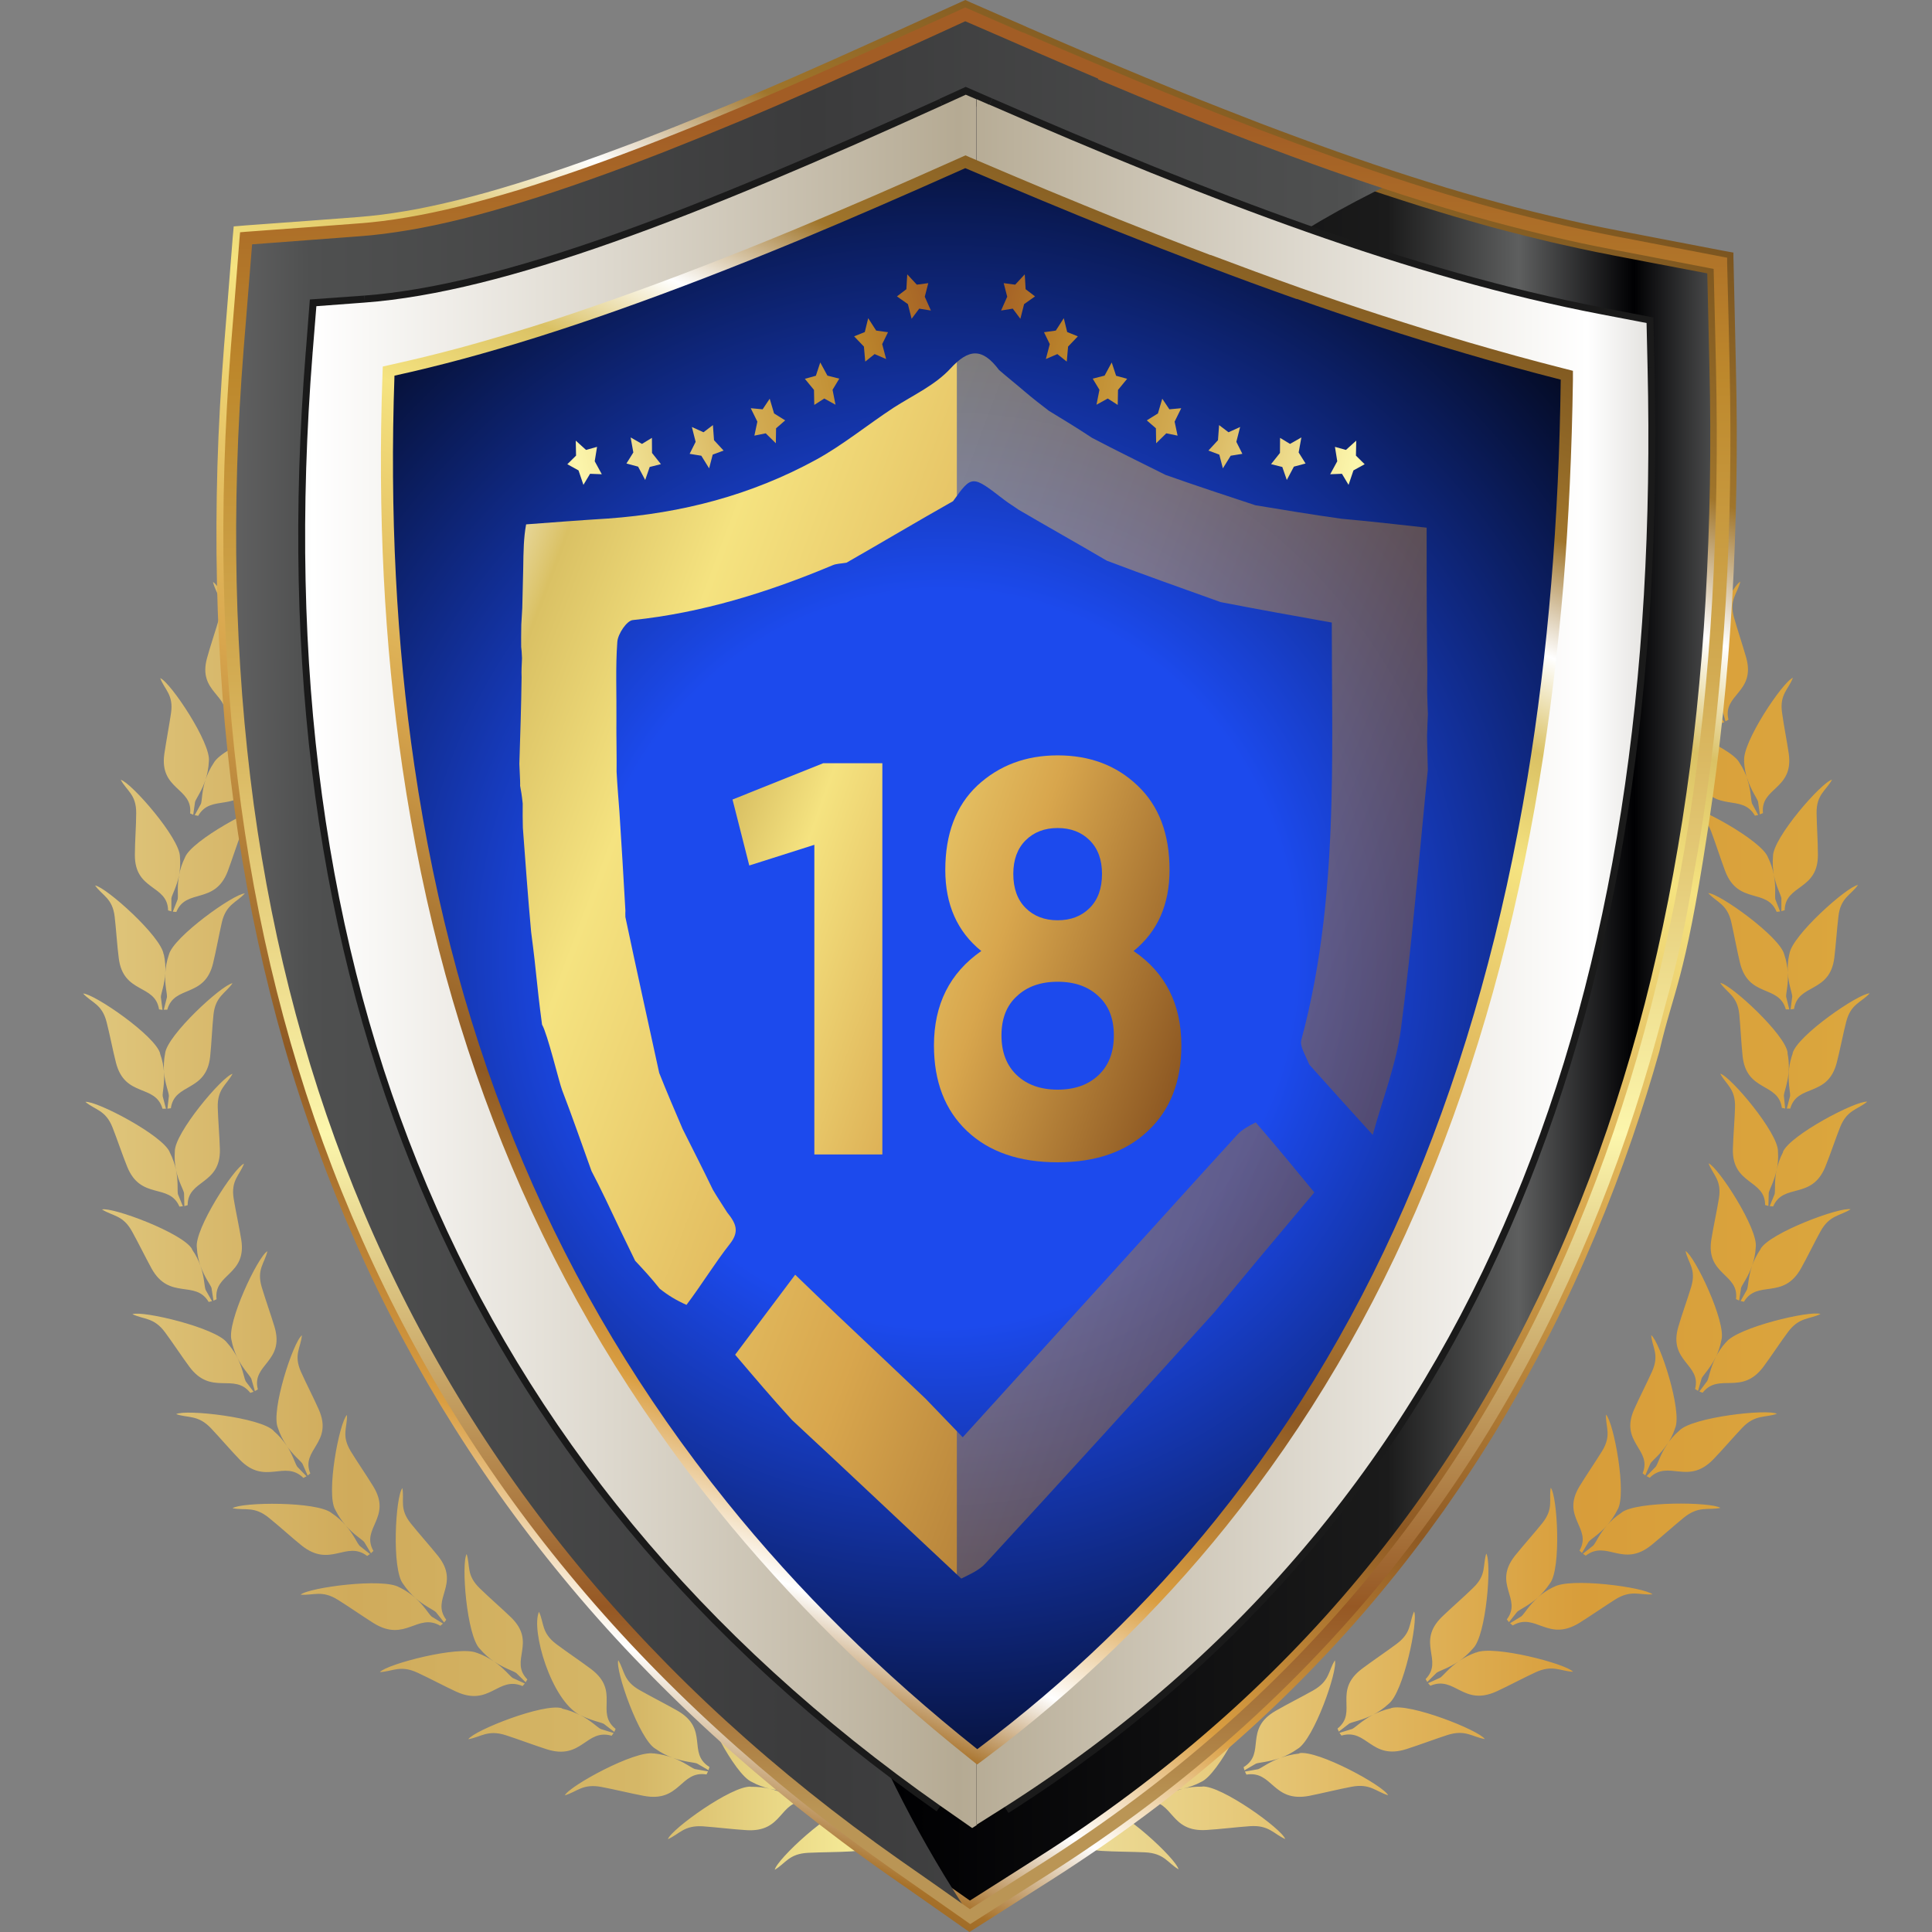 <svg width="85" height="85" viewBox="0 0 85 85" fill="none" xmlns="http://www.w3.org/2000/svg">
<rect x="0" y="0" width="85" height="85" fill="#808080" stroke="none"/>
<path fill-rule="evenodd" clip-rule="evenodd" d="M48.501 79.297C48.204 79.408 47.93 79.471 47.684 79.499C47.93 79.471 48.212 79.471 48.53 79.513C49.362 79.562 51.749 81.782 51.85 82.242C51.365 81.956 51.228 81.537 50.374 81.495C49.81 81.468 49.051 81.468 48.479 81.433C46.83 81.335 47.221 79.96 46.042 79.862L46.013 79.715L46.606 79.75C46.779 79.736 47.148 79.555 47.691 79.499C47.148 79.562 46.743 79.471 46.57 79.492L45.998 79.653V79.506C47.12 79.15 46.418 77.894 48.002 77.44C48.552 77.286 49.289 77.119 49.839 76.965C50.657 76.735 50.693 76.302 51.098 75.911C51.112 76.379 49.304 79.059 48.508 79.297H48.501ZM42.982 79.024C43.489 79.024 43.894 79.422 43.894 79.904C43.894 80.385 43.481 80.783 42.982 80.783C42.483 80.783 42.071 80.385 42.071 79.904C42.071 79.422 42.483 79.024 42.982 79.024ZM55.459 13.751C56.421 14.072 57.152 13.835 57.405 13.849L57.984 13.988V13.842C56.834 13.541 57.477 12.25 55.871 11.873C55.315 11.741 54.57 11.608 54.013 11.482C53.188 11.294 53.13 10.861 52.703 10.491C52.711 10.959 54.656 13.555 55.459 13.744V13.751ZM30.469 13.765C29.507 14.086 28.776 13.849 28.523 13.863L27.945 14.002V13.856C29.095 13.555 28.451 12.264 30.057 11.887C30.613 11.755 31.359 11.622 31.916 11.496C32.74 11.308 32.798 10.875 33.225 10.505C33.218 10.973 31.272 13.569 30.469 13.765ZM33.022 78.612C33.34 78.606 33.623 78.64 33.861 78.696C33.623 78.64 33.355 78.55 33.073 78.396C32.313 78.068 30.867 75.192 30.939 74.731C31.294 75.164 31.272 75.604 32.053 75.925C32.574 76.141 33.29 76.4 33.811 76.616C35.33 77.258 34.462 78.417 35.532 78.906L35.51 79.052L34.968 78.822C34.801 78.78 34.389 78.822 33.861 78.696C34.389 78.822 34.736 79.038 34.903 79.08L35.496 79.115L35.445 79.255C34.266 79.213 34.476 80.63 32.827 80.518C32.255 80.483 31.503 80.392 30.939 80.351C30.093 80.295 29.905 80.686 29.384 80.916C29.536 80.476 32.198 78.557 33.029 78.606L33.022 78.612ZM28.762 77.147C27.945 76.993 25.058 78.571 24.849 78.989C25.391 78.829 25.637 78.459 26.469 78.62C27.026 78.724 27.764 78.906 28.321 79.01C29.941 79.317 29.919 77.886 31.084 78.068L31.149 77.935L30.57 77.831C30.411 77.775 30.107 77.524 29.615 77.342C30.107 77.517 30.512 77.531 30.664 77.586L31.171 77.88L31.214 77.74C30.216 77.126 31.221 76.079 29.803 75.262C29.312 74.983 28.639 74.641 28.147 74.362C27.416 73.95 27.489 73.517 27.2 73.042C27.062 73.489 28.125 76.525 28.834 76.937C29.095 77.119 29.34 77.244 29.579 77.328C29.348 77.244 29.073 77.175 28.755 77.14L28.762 77.147ZM24.726 75.171C25.037 75.241 25.297 75.346 25.514 75.457C24.248 74.801 23.352 71.716 23.713 70.913C23.945 71.416 23.814 71.835 24.48 72.337C24.928 72.672 25.55 73.091 26.006 73.433C27.308 74.417 26.172 75.332 27.084 76.065L27.026 76.197L26.563 75.841C26.411 75.764 26.006 75.702 25.521 75.45C26.006 75.702 26.281 75.995 26.433 76.072L26.997 76.246L26.91 76.365C25.775 76.037 25.616 77.461 24.046 76.958C23.503 76.784 22.795 76.518 22.259 76.344C21.456 76.086 21.167 76.421 20.603 76.518C20.863 76.127 23.937 74.913 24.726 75.157V75.171ZM20.979 72.721C20.227 72.379 17.023 73.21 16.712 73.566C17.283 73.538 17.608 73.238 18.375 73.594C18.889 73.831 19.554 74.187 20.068 74.424C21.558 75.108 21.905 73.719 22.99 74.18L23.091 74.068L22.556 73.824C22.418 73.726 22.18 73.405 21.738 73.098C22.18 73.398 22.578 73.51 22.715 73.608L23.127 74.012L23.2 73.887C22.39 73.056 23.641 72.281 22.476 71.15C22.071 70.76 21.507 70.271 21.109 69.88C20.509 69.301 20.697 68.903 20.531 68.372C20.285 68.777 20.531 71.967 21.109 72.54C21.312 72.777 21.521 72.951 21.717 73.091C21.514 72.951 21.268 72.819 20.972 72.714L20.979 72.721ZM17.579 69.838C17.862 69.978 18.086 70.138 18.274 70.306C18.093 70.145 17.905 69.936 17.731 69.678C17.225 69.035 17.399 65.838 17.703 65.469C17.797 66.013 17.558 66.383 18.079 67.032C18.426 67.465 18.925 68.023 19.272 68.456C20.277 69.719 18.939 70.341 19.634 71.262L19.54 71.381L19.178 70.927C19.055 70.815 18.672 70.655 18.267 70.299C18.672 70.655 18.86 71.011 18.99 71.123L19.489 71.43L19.373 71.527C18.361 70.941 17.84 72.274 16.444 71.416C15.966 71.116 15.345 70.683 14.874 70.39C14.165 69.943 13.797 70.201 13.225 70.159C13.58 69.845 16.871 69.405 17.572 69.838H17.579ZM14.585 66.564C14.845 66.739 15.048 66.927 15.207 67.109C15.048 66.927 14.889 66.697 14.751 66.425C14.332 65.727 14.925 62.579 15.265 62.251C15.287 62.802 15.005 63.144 15.431 63.849C15.721 64.324 16.14 64.931 16.429 65.406C17.261 66.781 15.858 67.234 16.429 68.233L16.321 68.337L16.024 67.842C15.916 67.716 15.554 67.514 15.207 67.109C15.562 67.514 15.706 67.884 15.822 68.009L16.277 68.372L16.155 68.456C15.229 67.751 14.534 69.014 13.261 67.988C12.82 67.632 12.27 67.13 11.836 66.781C11.185 66.25 10.795 66.467 10.231 66.355C10.629 66.083 13.941 66.048 14.585 66.564ZM12.039 62.956C12.278 63.158 12.451 63.374 12.589 63.57C12.885 64.016 13.211 64.254 13.305 64.394L13.536 64.917L13.652 64.826C13.218 63.765 14.672 63.493 14.028 62.02C13.804 61.511 13.464 60.854 13.24 60.352C12.907 59.598 13.232 59.298 13.283 58.746C12.9 59.033 11.902 62.083 12.227 62.823C12.321 63.116 12.451 63.36 12.589 63.563C12.885 64.003 12.979 64.394 13.081 64.533L13.486 64.952L13.348 65.022C12.516 64.205 11.663 65.378 10.542 64.212C10.151 63.807 9.666 63.242 9.283 62.837C8.712 62.237 8.285 62.397 7.75 62.216C8.176 61.992 11.467 62.362 12.039 62.949V62.956ZM9.985 59.068C10.65 59.807 10.701 60.554 10.809 60.771L11.156 61.231L11.012 61.28C10.296 60.373 9.298 61.427 8.336 60.136C8.003 59.689 7.598 59.068 7.265 58.621C6.773 57.951 6.332 58.062 5.826 57.818C6.281 57.651 9.5 58.418 9.985 59.068ZM10.187 58.97C9.963 58.195 11.345 55.284 11.764 55.047C11.641 55.584 11.28 55.849 11.518 56.638C11.677 57.169 11.923 57.86 12.082 58.39C12.531 59.926 11.055 60.024 11.345 61.127L11.214 61.203L11.055 60.652C10.947 60.436 10.375 59.94 10.187 58.97ZM8.451 54.956C8.053 54.251 4.958 53.099 4.488 53.211C4.965 53.511 5.413 53.455 5.811 54.181C6.079 54.663 6.404 55.326 6.672 55.815C7.46 57.218 8.589 56.289 9.182 57.281L9.327 57.246L9.044 56.743C8.987 56.589 8.994 56.191 8.82 55.689C8.994 56.191 9.247 56.506 9.305 56.659L9.392 57.225L9.529 57.162C9.384 56.031 10.867 56.115 10.614 54.537C10.527 53.993 10.368 53.274 10.281 52.736C10.151 51.927 10.542 51.71 10.737 51.194C10.296 51.375 8.538 54.097 8.661 54.893C8.676 55.2 8.741 55.466 8.82 55.696C8.741 55.466 8.625 55.221 8.444 54.963L8.451 54.956ZM7.468 50.698C7.612 50.977 7.692 51.236 7.742 51.466C7.692 51.228 7.67 50.956 7.692 50.656C7.677 49.853 9.768 47.368 10.231 47.243C9.97 47.731 9.558 47.899 9.58 48.723C9.594 49.267 9.659 50 9.674 50.551C9.717 52.143 8.256 51.885 8.256 53.022L8.111 53.064L8.097 52.492C8.068 52.331 7.851 51.989 7.742 51.466C7.851 51.982 7.793 52.38 7.829 52.541L8.046 53.071L7.894 53.085C7.439 52.031 6.195 52.82 5.594 51.326C5.384 50.81 5.153 50.112 4.95 49.602C4.647 48.834 4.191 48.841 3.757 48.478C4.242 48.422 7.157 49.944 7.468 50.691V50.698ZM7.048 46.356C6.846 45.574 4.14 43.718 3.656 43.711C4.039 44.123 4.488 44.171 4.69 44.967C4.828 45.498 4.965 46.224 5.102 46.754C5.5 48.304 6.831 47.675 7.149 48.778H7.301L7.157 48.227C7.142 48.059 7.251 47.675 7.214 47.152C7.2 46.915 7.207 46.642 7.265 46.342C7.352 45.547 9.753 43.334 10.231 43.257C9.912 43.718 9.478 43.829 9.392 44.646C9.334 45.191 9.305 45.923 9.247 46.475C9.081 48.066 7.67 47.627 7.518 48.758L7.366 48.778L7.431 48.213C7.424 48.045 7.258 47.682 7.214 47.152C7.193 46.915 7.149 46.642 7.041 46.356H7.048ZM7.2 41.993C7.099 41.198 4.661 39.027 4.184 38.957C4.509 39.411 4.95 39.515 5.045 40.332C5.11 40.877 5.153 41.61 5.225 42.154C5.421 43.739 6.824 43.278 6.997 44.409L7.149 44.43L7.077 43.864C7.084 43.697 7.243 43.327 7.272 42.803C7.287 42.566 7.33 42.294 7.431 42.001C7.627 41.219 10.289 39.32 10.773 39.306C10.397 39.718 9.949 39.781 9.761 40.577C9.638 41.114 9.507 41.833 9.377 42.37C9.008 43.927 7.663 43.32 7.359 44.423H7.207L7.345 43.871C7.359 43.704 7.236 43.32 7.272 42.796C7.287 42.559 7.272 42.287 7.207 41.986L7.2 41.993ZM7.916 37.687C7.916 36.884 5.782 34.434 5.312 34.308C5.58 34.797 5.999 34.957 5.992 35.774C5.992 36.318 5.934 37.051 5.934 37.603C5.92 39.201 7.374 38.908 7.395 40.053L7.54 40.095V39.522C7.569 39.355 7.779 39.013 7.88 38.496C7.923 38.259 8.003 38.001 8.14 37.721C8.43 36.968 11.33 35.404 11.807 35.453C11.381 35.816 10.925 35.823 10.636 36.591C10.44 37.107 10.216 37.805 10.021 38.329C9.449 39.823 8.191 39.062 7.757 40.123L7.605 40.109L7.815 39.571C7.851 39.411 7.779 39.013 7.88 38.496C7.923 38.259 7.945 37.987 7.916 37.68V37.687ZM9.189 33.498C9.175 33.806 9.117 34.071 9.044 34.301C8.878 34.804 8.893 35.202 8.842 35.362L8.567 35.865L8.719 35.893C9.29 34.894 10.44 35.802 11.2 34.392C11.467 33.903 11.779 33.233 12.032 32.745C12.422 32.019 12.871 32.067 13.341 31.753C12.871 31.649 9.797 32.849 9.406 33.561C9.232 33.819 9.124 34.071 9.044 34.301C8.878 34.804 8.632 35.125 8.582 35.278L8.502 35.844L8.365 35.788C8.487 34.65 7.012 34.762 7.229 33.177C7.308 32.633 7.446 31.907 7.525 31.369C7.641 30.56 7.243 30.35 7.048 29.834C7.497 30.008 9.298 32.703 9.189 33.498ZM10.997 29.499C10.947 29.799 10.853 30.057 10.752 30.28C10.52 30.755 10.484 31.16 10.412 31.306L10.072 31.774L10.216 31.823C10.918 30.902 11.93 31.942 12.878 30.636C13.204 30.183 13.601 29.554 13.919 29.101C14.397 28.424 14.838 28.528 15.352 28.277C14.896 28.116 11.692 28.933 11.214 29.589C11.012 29.827 10.867 30.057 10.759 30.28C10.527 30.762 10.238 31.041 10.173 31.195L10.021 31.746L9.891 31.669C10.166 30.56 8.683 30.483 9.11 28.947C9.254 28.417 9.493 27.719 9.645 27.188C9.869 26.399 9.5 26.141 9.37 25.604C9.789 25.834 11.229 28.724 11.012 29.499H10.997ZM13.312 25.75C13.623 25.003 12.574 21.967 12.184 21.688C12.242 22.239 12.574 22.532 12.249 23.293C12.032 23.803 11.706 24.459 11.489 24.975C10.867 26.455 12.328 26.706 11.909 27.774L12.032 27.865L12.256 27.335C12.343 27.195 12.668 26.944 12.957 26.497C13.088 26.295 13.261 26.078 13.5 25.869C14.057 25.276 17.348 24.85 17.782 25.066C17.247 25.255 16.82 25.101 16.256 25.708C15.88 26.12 15.402 26.692 15.026 27.104C13.919 28.291 13.052 27.139 12.234 27.963L12.097 27.9L12.495 27.474C12.589 27.335 12.675 26.944 12.965 26.497C13.095 26.295 13.218 26.05 13.312 25.757V25.75ZM16.097 22.309C16.502 21.604 15.858 18.47 15.511 18.142C15.496 18.693 15.786 19.028 15.366 19.74C15.084 20.215 14.679 20.836 14.397 21.318C13.587 22.707 15.005 23.133 14.455 24.145L14.563 24.249L14.853 23.747C14.961 23.614 15.316 23.412 15.663 23C15.316 23.412 15.178 23.789 15.07 23.914L14.621 24.284L14.744 24.368C15.663 23.642 16.379 24.898 17.623 23.852C18.057 23.488 18.599 22.979 19.026 22.616C19.663 22.078 20.068 22.281 20.625 22.162C20.227 21.897 16.907 21.918 16.277 22.441C16.017 22.623 15.815 22.811 15.663 23C15.822 22.811 15.974 22.588 16.104 22.302L16.097 22.309ZM19.308 19.238C19.8 18.588 19.569 15.398 19.265 15.035C19.185 15.58 19.424 15.95 18.918 16.606C18.578 17.046 18.093 17.611 17.753 18.051C16.769 19.335 18.115 19.928 17.442 20.864L17.536 20.976L17.89 20.515C18.014 20.396 18.39 20.236 18.787 19.873C18.39 20.236 18.201 20.592 18.079 20.703L17.587 21.017L17.703 21.115C18.708 20.508 19.25 21.841 20.625 20.955C21.102 20.648 21.71 20.208 22.18 19.901C22.881 19.447 23.258 19.698 23.822 19.642C23.46 19.328 20.169 18.951 19.475 19.391C19.192 19.538 18.968 19.705 18.787 19.873C18.968 19.705 19.149 19.503 19.315 19.238H19.308ZM22.889 16.578C23.46 15.999 23.648 12.802 23.395 12.404C23.243 12.934 23.431 13.332 22.845 13.918C22.447 14.309 21.898 14.812 21.5 15.21C20.357 16.361 21.616 17.115 20.82 17.96L20.899 18.086L21.305 17.674C21.442 17.576 21.84 17.457 22.281 17.143C22.483 17.004 22.722 16.864 23.019 16.752C23.764 16.396 26.983 17.178 27.301 17.534C26.729 17.52 26.397 17.22 25.637 17.59C25.131 17.834 24.473 18.197 23.959 18.442C22.476 19.154 22.107 17.765 21.037 18.246L20.936 18.135L21.464 17.883C21.601 17.785 21.833 17.457 22.274 17.143C22.476 17.004 22.686 16.822 22.881 16.578H22.889ZM26.794 14.372C27.438 13.863 28.046 10.714 27.843 10.289C27.619 10.798 27.764 11.21 27.098 11.727C26.657 12.069 26.035 12.494 25.594 12.843C24.306 13.849 25.464 14.749 24.559 15.489L24.617 15.622L25.073 15.259C25.225 15.175 25.63 15.112 26.107 14.854C25.63 15.112 25.355 15.412 25.203 15.489L24.646 15.678L24.733 15.796C25.861 15.454 26.049 16.871 27.605 16.348C28.147 16.166 28.849 15.887 29.384 15.705C30.187 15.433 30.476 15.768 31.04 15.852C30.773 15.461 27.684 14.302 26.896 14.561C26.585 14.63 26.324 14.742 26.107 14.861C26.324 14.742 26.556 14.588 26.78 14.372H26.794ZM37.398 79.534C36.566 79.583 34.179 81.802 34.085 82.263C34.57 81.977 34.708 81.558 35.554 81.516C36.118 81.488 36.885 81.488 37.449 81.454C39.098 81.363 38.707 79.981 39.886 79.883L39.915 79.743L39.322 79.778C39.149 79.764 38.78 79.583 38.237 79.527C38.78 79.59 39.185 79.499 39.351 79.52L39.915 79.68V79.534C38.794 79.178 39.503 77.921 37.912 77.468C37.362 77.314 36.624 77.147 36.075 76.993C35.257 76.763 35.221 76.33 34.816 75.946C34.801 76.414 36.61 79.094 37.405 79.325C37.702 79.436 37.977 79.499 38.223 79.527C37.977 79.499 37.695 79.499 37.377 79.548L37.398 79.534ZM52.899 78.606C52.588 78.599 52.306 78.633 52.067 78.689C52.306 78.633 52.573 78.543 52.848 78.396C53.608 78.068 55.054 75.192 54.982 74.731C54.627 75.164 54.649 75.604 53.868 75.925C53.347 76.141 52.631 76.4 52.11 76.616C50.599 77.258 51.459 78.417 50.389 78.906L50.411 79.052L50.953 78.822C51.119 78.78 51.524 78.822 52.053 78.696C51.524 78.822 51.184 79.038 51.018 79.073L50.425 79.108L50.476 79.248C51.655 79.206 51.445 80.623 53.094 80.511C53.665 80.476 54.418 80.385 54.989 80.344C55.835 80.288 56.023 80.679 56.544 80.909C56.392 80.462 53.731 78.55 52.899 78.599V78.606ZM57.159 77.133C57.976 76.986 60.862 78.557 61.072 78.983C60.53 78.822 60.284 78.452 59.452 78.612C58.895 78.717 58.157 78.899 57.6 79.01C55.98 79.317 56.002 77.886 54.837 78.075L54.772 77.942L55.351 77.838C55.51 77.782 55.814 77.531 56.306 77.349C55.814 77.524 55.409 77.537 55.257 77.593L54.75 77.887L54.714 77.747C55.712 77.133 54.707 76.086 56.125 75.269C56.617 74.983 57.289 74.648 57.781 74.368C58.512 73.95 58.432 73.517 58.729 73.049C58.866 73.496 57.803 76.532 57.087 76.944C56.826 77.126 56.58 77.251 56.349 77.335C56.58 77.251 56.855 77.181 57.173 77.147L57.159 77.133ZM61.195 75.157C60.884 75.227 60.624 75.332 60.407 75.443C60.624 75.332 60.862 75.178 61.094 74.962C61.745 74.466 62.403 71.325 62.215 70.899C61.983 71.402 62.121 71.821 61.448 72.323C61 72.658 60.378 73.077 59.922 73.419C58.62 74.403 59.756 75.325 58.844 76.051L58.902 76.183L59.365 75.827C59.517 75.751 59.922 75.688 60.407 75.443C59.922 75.695 59.647 75.988 59.495 76.065L58.931 76.239L59.018 76.358C60.154 76.03 60.313 77.454 61.882 76.951C62.425 76.777 63.134 76.511 63.669 76.337C64.472 76.079 64.761 76.414 65.325 76.511C65.065 76.121 61.991 74.906 61.202 75.15L61.195 75.157ZM64.942 72.707C65.694 72.365 68.898 73.196 69.209 73.552C68.638 73.524 68.312 73.224 67.546 73.58C67.032 73.817 66.367 74.173 65.853 74.41C64.363 75.094 64.016 73.705 62.931 74.166L62.83 74.054L63.365 73.81C63.51 73.712 63.741 73.384 64.19 73.084C63.741 73.391 63.343 73.496 63.206 73.594L62.794 73.999L62.721 73.873C63.531 73.042 62.28 72.267 63.445 71.129C63.85 70.739 64.414 70.25 64.812 69.859C65.412 69.28 65.224 68.882 65.39 68.351C65.636 68.756 65.39 71.946 64.812 72.519C64.609 72.756 64.399 72.938 64.197 73.077C64.399 72.938 64.645 72.805 64.942 72.7V72.707ZM68.341 69.824C68.059 69.964 67.828 70.124 67.647 70.292C67.828 70.131 68.016 69.922 68.189 69.664C68.696 69.022 68.522 65.825 68.226 65.454C68.132 65.999 68.37 66.369 67.85 67.018C67.502 67.451 67.003 68.009 66.656 68.442C65.651 69.706 66.989 70.327 66.294 71.248L66.388 71.367L66.75 70.913C66.873 70.802 67.257 70.641 67.662 70.285C67.257 70.641 67.068 70.997 66.938 71.109L66.439 71.416L66.555 71.513C67.567 70.92 68.088 72.26 69.484 71.402C69.962 71.102 70.584 70.676 71.054 70.376C71.763 69.929 72.132 70.187 72.703 70.145C72.349 69.831 69.058 69.391 68.356 69.824H68.341ZM71.336 66.55C71.98 66.041 75.292 66.076 75.69 66.341C75.133 66.453 74.736 66.243 74.085 66.767C73.65 67.123 73.094 67.618 72.66 67.974C71.394 69.001 70.699 67.73 69.766 68.442L69.643 68.358L70.099 67.995C70.215 67.87 70.359 67.493 70.714 67.095C70.873 66.913 71.032 66.683 71.17 66.411C71.582 65.713 70.996 62.565 70.656 62.236C70.634 62.788 70.916 63.13 70.49 63.835C70.2 64.303 69.781 64.917 69.492 65.392C68.66 66.767 70.063 67.221 69.492 68.219L69.6 68.323L69.897 67.828C70.005 67.702 70.367 67.5 70.714 67.095C70.873 66.913 71.076 66.725 71.343 66.55H71.336ZM73.882 62.942C73.643 63.144 73.47 63.36 73.332 63.556C73.036 64.003 72.71 64.24 72.616 64.379L72.385 64.91L72.269 64.819C72.703 63.758 71.249 63.479 71.893 62.013C72.117 61.504 72.457 60.847 72.681 60.345C73.021 59.591 72.689 59.291 72.645 58.739C73.028 59.026 74.019 62.076 73.701 62.823C73.607 63.116 73.477 63.36 73.34 63.556C73.043 63.996 72.949 64.386 72.848 64.526L72.443 64.945L72.58 65.015C73.412 64.198 74.258 65.371 75.386 64.198C75.777 63.793 76.262 63.228 76.645 62.823C77.216 62.223 77.643 62.383 78.178 62.202C77.752 61.978 74.461 62.348 73.889 62.935L73.882 62.942ZM75.936 59.053C75.726 59.284 75.582 59.514 75.473 59.731C75.235 60.205 74.945 60.484 74.866 60.638L74.707 61.19L74.576 61.113C74.866 60.01 73.39 59.912 73.839 58.376C73.99 57.846 74.244 57.155 74.403 56.624C74.641 55.836 74.273 55.577 74.157 55.04C74.576 55.277 75.958 58.188 75.734 58.963C75.676 59.263 75.582 59.521 75.473 59.738C75.235 60.212 75.191 60.61 75.112 60.757L74.764 61.224L74.909 61.273C75.625 60.366 76.623 61.42 77.585 60.129C77.918 59.682 78.323 59.06 78.656 58.614C79.148 57.944 79.589 58.055 80.095 57.811C79.647 57.644 76.421 58.404 75.936 59.06V59.053ZM77.462 54.949C77.289 55.207 77.166 55.452 77.086 55.682C76.913 56.185 76.659 56.499 76.602 56.652L76.515 57.218L76.377 57.155C76.522 56.024 75.039 56.108 75.292 54.53C75.379 53.986 75.538 53.267 75.625 52.722C75.755 51.913 75.365 51.696 75.169 51.18C75.611 51.368 77.368 54.084 77.245 54.879C77.231 55.186 77.166 55.452 77.086 55.682C76.913 56.185 76.92 56.582 76.862 56.736L76.58 57.239L76.725 57.273C77.318 56.282 78.446 57.211 79.234 55.808C79.509 55.319 79.828 54.656 80.095 54.174C80.493 53.455 80.942 53.504 81.419 53.204C80.949 53.092 77.853 54.244 77.455 54.949H77.462ZM78.446 50.691C78.301 50.963 78.222 51.221 78.171 51.459C78.222 51.221 78.244 50.949 78.222 50.649C78.236 49.846 76.146 47.361 75.683 47.236C75.943 47.724 76.356 47.892 76.334 48.716C76.32 49.26 76.254 49.993 76.24 50.544C76.197 52.136 77.658 51.878 77.658 53.016L77.802 53.057L77.817 52.485C77.846 52.324 78.063 51.975 78.164 51.459C78.055 51.975 78.113 52.373 78.077 52.534L77.86 53.064L78.012 53.078C78.468 52.024 79.712 52.813 80.312 51.319C80.522 50.803 80.753 50.105 80.956 49.595C81.26 48.827 81.715 48.827 82.149 48.471C81.665 48.415 78.75 49.937 78.439 50.684L78.446 50.691ZM78.866 46.342C79.068 45.56 81.773 43.704 82.258 43.704C81.875 44.115 81.426 44.164 81.224 44.96C81.086 45.491 80.949 46.217 80.811 46.747C80.413 48.297 79.075 47.669 78.764 48.771H78.612L78.757 48.22C78.779 47.983 78.533 47.278 78.873 46.342H78.866ZM78.641 46.328C78.837 47.292 78.497 47.962 78.482 48.199L78.54 48.771L78.395 48.743C78.243 47.613 76.833 48.052 76.667 46.461C76.609 45.91 76.573 45.176 76.522 44.632C76.442 43.815 76.001 43.704 75.683 43.243C76.16 43.313 78.562 45.526 78.649 46.321L78.641 46.328ZM78.721 41.98C78.656 42.28 78.641 42.552 78.656 42.789C78.641 42.552 78.598 42.28 78.497 41.986C78.301 41.205 75.64 39.299 75.155 39.292C75.531 39.704 75.98 39.767 76.168 40.562C76.291 41.1 76.421 41.819 76.551 42.356C76.927 43.913 78.265 43.306 78.569 44.409H78.721L78.584 43.857C78.569 43.69 78.692 43.306 78.656 42.782C78.685 43.306 78.844 43.676 78.851 43.843L78.779 44.409L78.931 44.388C79.104 43.257 80.507 43.718 80.703 42.133C80.768 41.589 80.819 40.856 80.884 40.311C80.978 39.495 81.419 39.39 81.744 38.936C81.267 38.999 78.829 41.17 78.728 41.965L78.721 41.98ZM78.005 37.673C77.976 37.98 78.005 38.252 78.041 38.489C78.142 39.006 78.077 39.404 78.106 39.564L78.316 40.102L78.164 40.116C77.723 39.055 76.471 39.823 75.9 38.322C75.705 37.805 75.481 37.1 75.285 36.584C74.996 35.816 74.54 35.809 74.113 35.446C74.598 35.397 77.491 36.961 77.781 37.715C77.918 37.994 77.998 38.252 78.041 38.489C78.142 39.006 78.345 39.355 78.374 39.515V40.088L78.518 40.046C78.54 38.901 79.994 39.187 79.98 37.596C79.98 37.044 79.929 36.311 79.922 35.767C79.914 34.95 80.334 34.79 80.602 34.301C80.131 34.42 77.998 36.87 78.005 37.673ZM76.732 33.484C76.746 33.791 76.804 34.057 76.876 34.287C77.043 34.79 77.028 35.188 77.079 35.348L77.354 35.858L77.209 35.886C76.638 34.888 75.488 35.795 74.728 34.378C74.461 33.889 74.15 33.219 73.896 32.73C73.506 32.005 73.057 32.053 72.587 31.739C73.057 31.635 76.132 32.835 76.522 33.547C76.696 33.806 76.804 34.057 76.884 34.287C77.05 34.79 77.296 35.111 77.347 35.264L77.426 35.83L77.564 35.774C77.441 34.636 78.916 34.748 78.699 33.163C78.62 32.619 78.475 31.893 78.403 31.355C78.287 30.546 78.685 30.336 78.88 29.82C78.432 29.994 76.631 32.689 76.739 33.484H76.732ZM74.924 29.485C74.714 28.71 76.146 25.82 76.566 25.59C76.435 26.127 76.066 26.385 76.291 27.174C76.442 27.705 76.674 28.403 76.826 28.933C77.253 30.476 75.77 30.546 76.045 31.663L75.915 31.739L75.763 31.188C75.69 31.034 75.401 30.755 75.177 30.273C75.075 30.057 74.931 29.82 74.721 29.589C74.244 28.926 71.039 28.116 70.584 28.277C71.09 28.528 71.531 28.424 72.016 29.101C72.334 29.554 72.732 30.183 73.057 30.629C73.998 31.942 75.018 30.902 75.719 31.823L75.864 31.774L75.524 31.306C75.452 31.16 75.415 30.755 75.184 30.28C75.083 30.064 74.989 29.806 74.938 29.499L74.924 29.485ZM72.609 25.736C72.703 26.029 72.826 26.274 72.956 26.483C73.246 26.93 73.34 27.321 73.426 27.46L73.824 27.886L73.687 27.949C72.869 27.118 72.001 28.277 70.895 27.09C70.511 26.678 70.041 26.106 69.665 25.694C69.101 25.08 68.674 25.241 68.139 25.052C68.573 24.836 71.857 25.262 72.414 25.855C72.645 26.064 72.819 26.281 72.956 26.483C73.246 26.93 73.571 27.181 73.658 27.321L73.882 27.851L73.998 27.761C73.585 26.692 75.046 26.441 74.417 24.961C74.2 24.452 73.875 23.789 73.658 23.279C73.332 22.525 73.658 22.225 73.723 21.674C73.332 21.953 72.291 24.989 72.594 25.736H72.609ZM69.824 22.295C69.419 21.59 70.063 18.456 70.41 18.128C70.425 18.679 70.135 19.014 70.555 19.726C70.837 20.201 71.242 20.822 71.524 21.304C72.334 22.693 70.916 23.119 71.466 24.131L71.358 24.235L71.068 23.733C70.96 23.607 70.605 23.398 70.258 22.986C70.605 23.391 70.743 23.768 70.851 23.9L71.3 24.27L71.177 24.354C70.258 23.635 69.549 24.885 68.298 23.837C67.864 23.474 67.322 22.965 66.895 22.609C66.258 22.072 65.853 22.274 65.296 22.155C65.694 21.89 69.014 21.911 69.643 22.434C69.904 22.616 70.099 22.804 70.258 22.993C70.099 22.811 69.947 22.581 69.817 22.302L69.824 22.295ZM66.613 19.224C66.121 18.574 66.352 15.384 66.649 15.014C66.728 15.559 66.49 15.929 66.996 16.585C67.336 17.025 67.821 17.59 68.168 18.03C69.151 19.314 67.799 19.908 68.479 20.843L68.385 20.962L68.03 20.501C67.907 20.382 67.531 20.222 67.133 19.859C67.531 20.222 67.719 20.578 67.842 20.689L68.334 21.003L68.219 21.101C67.213 20.494 66.671 21.827 65.289 20.941C64.812 20.634 64.204 20.194 63.734 19.887C63.032 19.433 62.656 19.684 62.092 19.628C62.454 19.314 65.745 18.937 66.439 19.377C66.721 19.524 66.945 19.691 67.126 19.852C66.945 19.684 66.765 19.482 66.598 19.216L66.613 19.224ZM63.025 16.564C62.454 15.978 62.266 12.788 62.519 12.39C62.671 12.92 62.483 13.318 63.069 13.905C63.466 14.295 64.016 14.798 64.414 15.196C65.557 16.348 64.298 17.102 65.094 17.946L65.014 18.072L64.609 17.66C64.472 17.562 64.074 17.444 63.633 17.129C63.43 16.99 63.191 16.85 62.895 16.738C62.15 16.383 58.931 17.164 58.613 17.52C59.184 17.506 59.517 17.206 60.276 17.576C60.783 17.82 61.441 18.183 61.955 18.435C63.437 19.147 63.806 17.758 64.877 18.239L64.978 18.128L64.45 17.876C64.313 17.779 64.081 17.451 63.64 17.136C63.437 16.997 63.228 16.808 63.032 16.571L63.025 16.564ZM59.119 14.358C58.475 13.849 57.868 10.7 58.07 10.275C58.295 10.784 58.15 11.196 58.815 11.713C59.257 12.055 59.871 12.487 60.32 12.829C61.607 13.835 60.45 14.735 61.354 15.475L61.296 15.608L60.841 15.245C60.689 15.161 60.284 15.098 59.806 14.84C59.589 14.721 59.329 14.616 59.018 14.547C58.23 14.288 55.141 15.447 54.873 15.838C55.438 15.754 55.727 15.419 56.53 15.691C57.065 15.873 57.767 16.152 58.309 16.341C59.871 16.864 60.059 15.447 61.181 15.789L61.267 15.671L60.711 15.489C60.559 15.412 60.284 15.105 59.806 14.854C59.589 14.735 59.358 14.582 59.134 14.365L59.119 14.358Z" fill="url(#paint0_linear_108_2101)"/>
<path fill-rule="evenodd" clip-rule="evenodd" d="M44.898 1.689C47.285 2.729 49.614 3.713 51.893 4.634C54.164 5.549 56.399 6.407 58.62 7.196C60.84 7.978 62.959 8.669 64.978 9.235C66.996 9.807 69.043 10.296 71.118 10.693L73.086 11.07L75.704 11.573L75.762 14.156L75.805 16.096C75.965 23.153 75.596 29.861 74.612 36.158C73.621 42.531 71.994 48.541 69.665 54.132C67.285 59.828 64.182 65.056 60.269 69.754C56.363 74.445 51.647 78.612 46.034 82.179L44.595 83.094L42.678 84.315L40.826 83.017L39.438 82.047C33.904 78.166 29.181 73.838 25.232 69.056C21.29 64.289 18.136 59.06 15.727 53.385C13.355 47.78 11.749 41.791 10.881 35.418C10.013 29.066 9.876 22.358 10.44 15.293L10.606 13.227L10.823 10.477L13.673 10.268L15.814 10.107C17.189 10.002 18.686 9.744 20.284 9.346C21.955 8.934 23.814 8.355 25.839 7.636C27.973 6.882 30.194 6.01 32.501 5.046C34.721 4.118 37.26 2.994 40.038 1.731L41.079 1.256L42.468 0.628L43.864 1.235L44.906 1.689H44.898ZM54.612 17.737C52.435 16.969 50.222 16.124 47.958 15.217C46.258 14.533 44.45 13.779 42.555 12.969C40.363 13.953 38.352 14.826 36.588 15.559C34.295 16.508 32.031 17.388 29.788 18.183C27.872 18.86 26.027 19.44 24.255 19.921C23.416 20.145 22.592 20.347 21.782 20.529C21.608 25.513 21.847 30.238 22.505 34.72C23.264 39.892 24.581 44.716 26.468 49.176C28.335 53.581 30.794 57.692 33.875 61.525C36.479 64.756 39.517 67.758 42.989 70.529C46.316 68.037 49.202 65.238 51.683 62.16C54.656 58.474 57.036 54.398 58.88 49.979C60.782 45.414 62.142 40.479 63.01 35.202C63.77 30.608 64.16 25.757 64.225 20.689C63.075 20.396 61.911 20.075 60.739 19.733C58.612 19.105 56.58 18.449 54.612 17.75V17.737Z" fill="url(#paint1_linear_108_2101)"/>
<path fill-rule="evenodd" clip-rule="evenodd" d="M45.139 1.173C45.804 1.459 46.397 1.717 46.932 1.948C47.511 2.199 48.09 2.443 48.668 2.687C49.233 2.925 49.804 3.162 50.39 3.406C50.947 3.637 51.526 3.874 52.111 4.111C52.661 4.335 53.225 4.558 53.797 4.782C54.346 4.998 54.911 5.214 55.482 5.438C56.053 5.654 56.61 5.864 57.16 6.066C57.724 6.275 58.274 6.471 58.816 6.666C59.395 6.869 59.945 7.064 60.466 7.239C61.023 7.427 61.551 7.602 62.057 7.762C62.556 7.923 63.077 8.083 63.612 8.251C64.14 8.411 64.654 8.558 65.138 8.698C65.616 8.83 66.122 8.97 66.643 9.109C67.156 9.242 67.663 9.368 68.162 9.486C68.682 9.612 69.189 9.724 69.681 9.835C70.165 9.94 70.679 10.045 71.221 10.149L73.181 10.526L75.8 11.029L76.031 11.071L76.263 11.113V11.336L76.27 11.566L76.328 14.149L76.371 16.09C76.415 17.863 76.422 19.608 76.393 21.339C76.364 23.07 76.306 24.773 76.205 26.449C76.104 28.131 75.973 29.785 75.8 31.426C75.626 33.066 75.416 34.678 75.178 36.249C75.149 36.417 75.127 36.591 75.098 36.759C74.107 43.236 73.637 43.53 73.008 46.245C72.646 47.536 72.248 48.8 71.822 50.042C71.323 51.501 70.78 52.932 70.187 54.342C69.587 55.78 68.943 57.19 68.249 58.565C67.554 59.94 66.816 61.288 66.028 62.607C65.24 63.926 64.4 65.204 63.518 66.46C62.628 67.71 61.695 68.931 60.704 70.118C59.721 71.305 58.679 72.449 57.594 73.566C56.509 74.676 55.366 75.765 54.166 76.812C52.965 77.859 51.721 78.871 50.419 79.841C49.117 80.812 47.757 81.747 46.339 82.655L44.9 83.569L42.983 84.791L42.817 84.895L42.651 85L42.491 84.888L42.332 84.777L40.481 83.478L39.092 82.508C37.696 81.531 36.358 80.526 35.063 79.493C33.776 78.459 32.531 77.398 31.331 76.302C30.137 75.213 28.994 74.09 27.902 72.945C26.81 71.8 25.761 70.62 24.77 69.413C23.779 68.212 22.832 66.977 21.935 65.713C21.038 64.45 20.192 63.158 19.396 61.846C18.6 60.527 17.848 59.18 17.147 57.811C16.445 56.443 15.794 55.033 15.186 53.595C14.586 52.178 14.036 50.74 13.537 49.281C13.031 47.816 12.582 46.336 12.177 44.828C11.772 43.313 11.411 41.785 11.1 40.228C10.789 38.678 10.521 37.094 10.304 35.488C10.087 33.883 9.913 32.263 9.79 30.623C9.668 28.989 9.581 27.321 9.545 25.625C9.508 23.936 9.516 22.226 9.566 20.494C9.617 18.756 9.718 17.004 9.856 15.245L10.022 13.186L10.239 10.436L10.261 10.198L10.282 9.961L10.536 9.94L10.781 9.919L13.631 9.71L15.765 9.549C16.105 9.521 16.452 9.486 16.792 9.444C17.125 9.403 17.486 9.347 17.863 9.284C18.232 9.221 18.608 9.151 18.984 9.068C19.382 8.984 19.765 8.893 20.141 8.802C20.546 8.705 20.973 8.586 21.414 8.467C21.855 8.342 22.304 8.209 22.759 8.069C23.186 7.937 23.649 7.79 24.163 7.616C24.669 7.448 25.161 7.281 25.645 7.106C26.195 6.911 26.73 6.715 27.251 6.52C27.787 6.324 28.336 6.115 28.893 5.891C29.414 5.689 29.978 5.466 30.578 5.221C31.208 4.963 31.772 4.733 32.278 4.523C32.806 4.3 33.378 4.063 33.985 3.797C34.586 3.539 35.2 3.274 35.822 2.995C36.394 2.743 37.038 2.457 37.746 2.136C38.419 1.836 39.106 1.522 39.793 1.215L40.835 0.74L42.224 0.112L42.347 0.056L42.47 0L42.593 0.056L42.716 0.112L44.104 0.719L45.146 1.173H45.139ZM46.694 2.457C46.245 2.262 45.819 2.08 45.413 1.906C45.862 2.101 46.282 2.283 46.665 2.443C47.026 2.597 47.388 2.75 47.757 2.911C47.41 2.764 47.055 2.611 46.694 2.457ZM51.323 4.398C50.969 4.251 50.607 4.104 50.238 3.951C50.592 4.097 50.954 4.244 51.323 4.398ZM53.58 5.298L53.666 5.333L53.594 5.305L53.522 5.277L53.58 5.298ZM53.167 5.131L52.603 4.907C52.791 4.984 52.979 5.061 53.167 5.131ZM54.397 5.612C54.194 5.535 53.992 5.459 53.789 5.375C53.992 5.452 54.194 5.535 54.397 5.612ZM60.278 7.755C59.771 7.581 59.272 7.413 58.788 7.239C59.294 7.42 59.786 7.588 60.256 7.748L60.437 7.811L60.278 7.755ZM69.558 10.366C69.03 10.254 68.516 10.136 68.024 10.017C68.552 10.143 69.066 10.261 69.565 10.366C69.963 10.45 70.375 10.533 70.802 10.617C70.397 10.54 69.984 10.45 69.558 10.359V10.366ZM75.698 11.559L75.467 11.518L73.08 11.057L75.698 11.559ZM75.756 14.142L75.698 11.559V11.783L75.756 14.142ZM75.822 21.311C75.836 20.166 75.843 19.015 75.829 17.849C75.843 19.008 75.836 20.159 75.822 21.304C75.793 23.028 75.735 24.732 75.633 26.4C75.728 24.724 75.793 23.028 75.822 21.311ZM75.236 31.349C75.359 30.155 75.467 28.948 75.554 27.726C75.467 28.941 75.366 30.148 75.236 31.342C75.091 32.703 74.925 34.043 74.729 35.363C74.925 34.036 75.091 32.703 75.236 31.356V31.349ZM75.605 26.916C75.619 26.749 75.626 26.574 75.633 26.4C75.626 26.574 75.612 26.742 75.605 26.916ZM74.498 36.891C74.028 39.76 73.413 42.615 72.646 45.428C73.42 42.615 74.028 39.767 74.498 36.891ZM69.84 53.7C69.89 53.567 69.948 53.435 69.999 53.309C69.948 53.442 69.89 53.574 69.84 53.7ZM69.037 55.578C69.095 55.445 69.153 55.319 69.203 55.194C69.145 55.319 69.088 55.452 69.037 55.578ZM65.543 62.307C65.594 62.223 65.644 62.132 65.702 62.041C65.652 62.132 65.601 62.216 65.543 62.307ZM66.136 61.295C66.317 60.98 66.491 60.666 66.672 60.345C66.498 60.659 66.317 60.98 66.136 61.295ZM53.789 76.379C53.862 76.316 53.934 76.247 54.014 76.184C53.941 76.247 53.869 76.316 53.789 76.379ZM53.102 76.973C53.254 76.847 53.406 76.714 53.558 76.582C53.406 76.714 53.254 76.84 53.102 76.973ZM42.672 84.302L40.821 83.004L42.506 84.19L42.665 84.302L42.831 84.197L44.582 83.08L42.665 84.302H42.672ZM39.15 81.831C39.244 81.901 39.338 81.963 39.439 82.033C39.345 81.963 39.251 81.901 39.15 81.831ZM25.805 69.727C25.863 69.79 25.92 69.86 25.971 69.922L25.805 69.727ZM22.419 65.378C23.172 66.432 23.96 67.472 24.777 68.491C23.96 67.472 23.172 66.439 22.419 65.385C21.631 64.275 20.886 63.151 20.177 62.007C20.886 63.158 21.631 64.282 22.419 65.385V65.378ZM19.902 61.539C19.128 60.262 18.405 58.97 17.733 57.644C18.412 58.97 19.136 60.269 19.902 61.539ZM14.087 49.086C14.427 50.07 14.789 51.047 15.172 52.004C14.789 51.041 14.427 50.07 14.094 49.086C13.617 47.69 13.176 46.273 12.785 44.835C13.176 46.28 13.61 47.697 14.094 49.086H14.087ZM10.832 35.076C10.847 35.181 10.861 35.286 10.876 35.391L10.832 35.076ZM10.145 20.494C10.116 21.465 10.101 22.428 10.101 23.384C10.101 22.428 10.116 21.472 10.145 20.501C10.188 19.077 10.261 17.646 10.362 16.201C10.261 17.653 10.188 19.084 10.145 20.487V20.494ZM10.42 15.482C10.405 15.706 10.384 15.929 10.369 16.146C10.384 15.922 10.398 15.699 10.42 15.482ZM10.818 10.457L11.071 10.436L13.668 10.247L10.818 10.457ZM16.857 9.982C16.532 10.024 16.213 10.059 15.917 10.08C16.235 10.052 16.546 10.024 16.857 9.982C17.204 9.94 17.566 9.884 17.957 9.821C17.595 9.884 17.233 9.94 16.857 9.982ZM27.447 7.036C27.924 6.855 28.416 6.673 28.908 6.478C28.423 6.666 27.931 6.855 27.439 7.036H27.447ZM27.309 7.085C27.157 7.141 26.998 7.197 26.853 7.253C27.005 7.197 27.157 7.141 27.309 7.085ZM48.198 3.7C47.612 3.448 47.019 3.197 46.419 2.939C45.768 2.66 45.189 2.408 44.654 2.178L43.612 1.724L42.462 1.229L41.312 1.745L40.271 2.22C39.576 2.534 38.897 2.841 38.245 3.134C37.623 3.413 36.972 3.7 36.285 4.007C35.649 4.286 35.034 4.558 34.448 4.809C33.877 5.054 33.298 5.305 32.712 5.549C32.061 5.822 31.483 6.059 30.983 6.261C30.448 6.478 29.884 6.701 29.305 6.931C28.756 7.148 28.206 7.357 27.649 7.56C27.099 7.762 26.557 7.965 26.022 8.153C25.494 8.342 24.994 8.509 24.532 8.663C24.076 8.816 23.591 8.97 23.092 9.123C22.615 9.27 22.159 9.403 21.718 9.528C21.277 9.654 20.843 9.766 20.409 9.87C19.982 9.975 19.577 10.073 19.201 10.149C18.803 10.233 18.42 10.31 18.044 10.373C17.675 10.436 17.299 10.492 16.922 10.54C16.546 10.589 16.185 10.624 15.837 10.652L13.704 10.813L11.353 10.987L11.172 13.256L11.006 15.322C10.868 17.088 10.767 18.826 10.716 20.529C10.666 22.239 10.659 23.936 10.695 25.597C10.731 27.251 10.81 28.899 10.941 30.532C11.063 32.159 11.237 33.764 11.447 35.335C11.664 36.912 11.924 38.469 12.228 40.011C12.539 41.547 12.886 43.062 13.291 44.542C13.689 46.029 14.138 47.494 14.629 48.925C15.121 50.363 15.664 51.78 16.25 53.163C16.843 54.559 17.486 55.941 18.174 57.295C18.868 58.649 19.606 59.975 20.387 61.267C21.175 62.565 22.007 63.836 22.882 65.071C23.765 66.306 24.691 67.521 25.667 68.701C26.644 69.888 27.671 71.039 28.748 72.17C29.826 73.301 30.947 74.404 32.119 75.472C33.291 76.54 34.513 77.587 35.786 78.606C37.059 79.625 38.383 80.616 39.757 81.58L41.146 82.55L42.672 83.618L44.256 82.613L45.696 81.698C47.084 80.819 48.415 79.897 49.703 78.934C50.983 77.978 52.213 76.987 53.384 75.96C54.556 74.941 55.67 73.88 56.748 72.777C57.818 71.681 58.838 70.551 59.8 69.392C60.769 68.226 61.688 67.032 62.556 65.804C63.424 64.575 64.249 63.312 65.022 62.028C65.796 60.736 66.52 59.417 67.2 58.063C67.88 56.709 68.516 55.326 69.102 53.916C69.681 52.534 70.216 51.124 70.708 49.679C71.2 48.234 71.648 46.776 72.06 45.289C72.473 43.795 72.834 42.287 73.16 40.751C73.485 39.223 73.767 37.659 74.02 36.068C74.266 34.49 74.476 32.898 74.642 31.293C74.809 29.681 74.946 28.04 75.04 26.379C75.134 24.703 75.2 23.014 75.228 21.311C75.257 19.601 75.25 17.863 75.207 16.104L75.163 14.163L75.113 12.027L72.95 11.615L70.983 11.238C70.484 11.141 69.963 11.036 69.42 10.917C68.885 10.799 68.364 10.687 67.865 10.561C67.344 10.436 66.831 10.31 66.332 10.177C65.84 10.052 65.326 9.912 64.798 9.759C64.278 9.612 63.764 9.458 63.258 9.305C62.766 9.158 62.238 8.991 61.674 8.809C61.117 8.628 60.574 8.453 60.039 8.272C59.475 8.083 58.925 7.895 58.397 7.706C57.826 7.504 57.269 7.301 56.719 7.099C56.155 6.89 55.59 6.68 55.041 6.471C54.498 6.261 53.934 6.045 53.355 5.822C52.798 5.605 52.227 5.375 51.648 5.138C51.099 4.914 50.527 4.684 49.934 4.44C49.37 4.202 48.784 3.958 48.184 3.707L48.198 3.7ZM16.09 54.224L15.787 53.526C15.888 53.763 15.989 53.993 16.09 54.224ZM59.424 70.718L57.175 73.154C57.949 72.359 58.701 71.549 59.424 70.718ZM69.022 55.571L67.728 58.293C68.176 57.4 68.61 56.492 69.022 55.571ZM54.397 18.247C53.84 18.051 53.298 17.856 52.755 17.653C52.198 17.451 51.641 17.241 51.092 17.032C50.52 16.816 49.963 16.599 49.413 16.383C48.864 16.166 48.3 15.943 47.721 15.713C47.345 15.559 46.904 15.385 46.412 15.182C45.884 14.966 45.443 14.784 45.081 14.638C44.726 14.491 44.292 14.31 43.772 14.086C43.316 13.891 42.904 13.723 42.542 13.563L42.217 13.71L41.782 13.905C40.994 14.254 40.278 14.568 39.634 14.847C39.128 15.071 38.636 15.28 38.173 15.476C37.689 15.678 37.233 15.873 36.806 16.048C36.249 16.278 35.678 16.509 35.092 16.746C34.535 16.969 33.964 17.193 33.37 17.423C32.828 17.632 32.264 17.849 31.671 18.065C31.085 18.282 30.521 18.491 29.971 18.68C29.501 18.847 29.023 19.008 28.539 19.175C28.047 19.343 27.577 19.496 27.136 19.629C26.694 19.768 26.231 19.908 25.754 20.048C25.291 20.18 24.835 20.313 24.394 20.432C24.148 20.494 23.931 20.557 23.75 20.599C23.541 20.655 23.331 20.704 23.128 20.753C22.991 20.788 22.825 20.822 22.622 20.871C22.521 20.892 22.419 20.92 22.326 20.941C22.289 22.072 22.282 23.182 22.289 24.285C22.297 25.45 22.333 26.609 22.391 27.754C22.448 28.927 22.535 30.085 22.644 31.23C22.752 32.368 22.89 33.492 23.056 34.609C23.244 35.886 23.468 37.143 23.721 38.392C23.982 39.635 24.271 40.849 24.597 42.043C24.691 42.378 24.785 42.706 24.879 43.041C24.973 43.348 25.067 43.683 25.175 44.025C25.703 45.715 26.304 47.348 26.969 48.932C27.085 49.205 27.215 49.505 27.367 49.84C27.504 50.147 27.642 50.447 27.779 50.74C28.503 52.276 29.305 53.784 30.181 55.25C30.347 55.522 30.521 55.808 30.701 56.101C30.89 56.401 31.07 56.681 31.237 56.946C32.17 58.377 33.19 59.78 34.289 61.148C34.484 61.385 34.665 61.609 34.839 61.818C35.012 62.028 35.2 62.251 35.403 62.481C36.379 63.612 37.399 64.715 38.484 65.776C39.208 66.495 39.96 67.193 40.741 67.884C41.464 68.526 42.209 69.154 42.969 69.769C43.692 69.217 44.394 68.652 45.074 68.066C45.811 67.437 46.52 66.788 47.215 66.125C47.41 65.937 47.612 65.741 47.808 65.546C48.003 65.35 48.191 65.155 48.386 64.952C49.37 63.933 50.303 62.872 51.193 61.776C51.931 60.862 52.625 59.926 53.283 58.97C53.949 58.007 54.571 57.03 55.164 56.025C55.757 55.019 56.314 53.986 56.835 52.939C57.355 51.892 57.847 50.817 58.303 49.721C58.773 48.59 59.214 47.432 59.619 46.266C60.024 45.1 60.393 43.9 60.733 42.664C61.073 41.435 61.384 40.193 61.659 38.929C61.934 37.659 62.18 36.375 62.397 35.069C62.585 33.946 62.751 32.787 62.896 31.6C63.041 30.427 63.164 29.241 63.258 28.033C63.359 26.846 63.431 25.667 63.489 24.48C63.54 23.349 63.576 22.218 63.598 21.074C63.431 21.032 63.25 20.983 63.048 20.927C62.722 20.843 62.469 20.774 62.288 20.725C62.035 20.655 61.753 20.578 61.435 20.487C61.175 20.411 60.871 20.327 60.531 20.222C59.981 20.062 59.453 19.901 58.939 19.741C58.411 19.58 57.898 19.412 57.392 19.252C56.871 19.084 56.364 18.917 55.865 18.742C55.359 18.575 54.867 18.4 54.383 18.226L54.397 18.247ZM54.6 17.723C55.084 17.898 55.583 18.065 56.075 18.233C56.357 18.331 56.639 18.421 56.921 18.519C56.647 18.428 56.364 18.337 56.09 18.24C55.569 18.065 55.07 17.891 54.592 17.723H54.6ZM51.793 16.697C52.184 16.844 52.574 16.99 52.958 17.13L51.793 16.697ZM46.643 14.673C47.026 14.826 47.461 15.008 47.945 15.203C47.576 15.057 47.15 14.882 46.658 14.68C46.224 14.505 45.847 14.345 45.522 14.212C45.963 14.393 46.332 14.547 46.636 14.673H46.643ZM44.018 13.577C44.386 13.73 44.828 13.919 45.319 14.121C44.936 13.961 44.473 13.765 43.945 13.542C43.519 13.36 43.128 13.193 42.773 13.046C43.244 13.249 43.663 13.423 44.018 13.577ZM42.426 13.004L42.549 12.949L42.593 12.97L42.542 12.949L42.34 13.039L42.419 13.004H42.426ZM41.985 13.2H41.963L42.086 13.158L41.985 13.2ZM41.551 13.395L41.898 13.242C41.594 13.374 41.276 13.514 40.944 13.668C40.473 13.87 40.054 14.059 39.685 14.219C40.321 13.94 40.944 13.668 41.551 13.395ZM37.949 14.966L38.34 14.798L37.963 14.959L37.862 15.001L37.949 14.966ZM38.795 14.603C38.954 14.533 39.121 14.463 39.28 14.393C39.114 14.463 38.954 14.533 38.795 14.603ZM37.023 15.357C37.291 15.245 37.566 15.127 37.84 15.015C37.558 15.133 37.291 15.252 37.023 15.357ZM35.338 16.055C35.584 15.957 35.83 15.852 36.076 15.755C35.83 15.859 35.584 15.957 35.338 16.055ZM34.846 16.25H34.868H34.853H34.846ZM31.475 17.556C32.011 17.353 32.575 17.144 33.168 16.913C32.625 17.123 32.061 17.339 31.475 17.556C30.94 17.751 30.427 17.94 29.927 18.114C30.463 17.926 30.976 17.737 31.475 17.556ZM28.358 18.659C28.683 18.554 29.016 18.435 29.356 18.317C29.031 18.428 28.698 18.54 28.358 18.659C27.996 18.777 27.649 18.896 27.316 19.001C27.671 18.889 28.018 18.777 28.351 18.659H28.358ZM25.595 19.524C25.971 19.412 26.361 19.294 26.774 19.168C26.39 19.287 25.993 19.405 25.595 19.524C25.262 19.622 24.929 19.713 24.611 19.803C24.944 19.713 25.277 19.615 25.602 19.524H25.595ZM22.499 20.348C22.6 20.32 22.73 20.292 22.875 20.257C22.73 20.292 22.564 20.334 22.376 20.376C22.26 20.404 22.145 20.432 22.036 20.453L22.499 20.348ZM21.718 24.299C21.711 23.273 21.718 22.233 21.747 21.178C21.711 22.54 21.703 23.873 21.725 25.192C21.732 25.695 21.747 26.204 21.768 26.721V26.916C21.74 26.051 21.718 25.178 21.711 24.292L21.718 24.299ZM21.747 21.172C21.747 21.025 21.754 20.878 21.761 20.732C21.761 20.878 21.754 21.025 21.747 21.172ZM21.819 27.789L21.805 27.454C21.805 27.566 21.812 27.677 21.819 27.789ZM21.993 30.386C21.978 30.239 21.971 30.092 21.957 29.939C21.971 30.085 21.978 30.232 21.993 30.386ZM21.863 28.599C21.855 28.473 21.848 28.354 21.841 28.229C21.841 28.354 21.855 28.473 21.863 28.599ZM22.456 34.469C22.398 34.057 22.34 33.638 22.289 33.22C22.311 33.408 22.333 33.583 22.354 33.743C22.383 33.974 22.419 34.218 22.456 34.469ZM22.239 32.794L22.21 32.535C22.217 32.619 22.231 32.71 22.239 32.794ZM22.528 34.965C22.514 34.874 22.499 34.783 22.492 34.699C22.506 34.79 22.521 34.881 22.528 34.965ZM30.774 57.246C30.687 57.113 30.607 56.988 30.528 56.862C31.179 57.881 31.873 58.886 32.604 59.864C32.792 60.115 32.994 60.387 33.226 60.68C33.284 60.757 33.342 60.827 33.399 60.904L30.774 57.239V57.246ZM34.419 62.167L34 61.651C34.13 61.811 34.275 61.986 34.419 62.167ZM34.709 62.509L34.419 62.167C34.513 62.286 34.614 62.398 34.709 62.509ZM37.486 65.553L37.464 65.532L37.407 65.469L37.486 65.553ZM36.849 64.897L36.719 64.757L36.857 64.897H36.849ZM42.267 69.915L42.253 69.901H42.26L42.267 69.915ZM41.558 69.322H41.551C41.464 69.245 41.385 69.175 41.298 69.099C41.385 69.175 41.471 69.245 41.558 69.322ZM43.171 70.355L42.99 70.495C44.191 69.594 45.327 68.659 46.412 67.682C46.535 67.57 46.658 67.458 46.781 67.347C46.361 67.731 45.934 68.115 45.493 68.484C44.748 69.12 43.974 69.741 43.171 70.348V70.355ZM51.562 62.265C50.904 63.075 50.216 63.87 49.5 64.645C49.876 64.233 50.252 63.822 50.614 63.403C50.802 63.186 50.983 62.977 51.149 62.767C51.28 62.614 51.417 62.446 51.562 62.265ZM49.486 64.659C49.392 64.757 49.298 64.855 49.211 64.952C49.305 64.855 49.399 64.757 49.486 64.659ZM53.797 59.284C53.261 60.059 52.705 60.813 52.126 61.56C52.705 60.82 53.261 60.059 53.789 59.291C53.985 59.005 54.18 58.719 54.375 58.426C54.187 58.712 53.992 59.005 53.797 59.284ZM55.214 57.113C55.055 57.372 54.889 57.637 54.73 57.895C54.896 57.637 55.055 57.379 55.214 57.113ZM57.392 53.19C56.864 54.258 56.299 55.291 55.699 56.311C56.299 55.291 56.864 54.251 57.392 53.197C57.869 52.234 58.325 51.257 58.744 50.252L57.392 53.19ZM60.205 46.447C59.851 47.467 59.482 48.465 59.084 49.442C59.482 48.458 59.858 47.453 60.205 46.44C60.567 45.393 60.9 44.325 61.211 43.229C60.9 44.311 60.567 45.379 60.198 46.44L60.205 46.447ZM59.019 49.596C58.976 49.707 58.925 49.826 58.874 49.938C58.925 49.826 58.968 49.707 59.019 49.596ZM62.194 39.376C61.963 40.395 61.717 41.401 61.449 42.385C61.717 41.394 61.963 40.388 62.194 39.376ZM64.111 24.508C64.068 25.374 64.017 26.225 63.959 27.063C64.024 26.183 64.075 25.297 64.118 24.41C64.126 24.243 64.133 24.068 64.14 23.901C64.133 24.103 64.126 24.299 64.111 24.501V24.508ZM64.01 20.592L64.227 20.648C63.981 20.585 63.692 20.508 63.373 20.425C63.084 20.348 62.838 20.285 62.628 20.222C62.882 20.292 63.091 20.348 63.25 20.39C63.46 20.445 63.721 20.515 64.017 20.592H64.01ZM51.533 15.978C50.998 15.776 50.441 15.559 49.869 15.336C49.305 15.113 48.741 14.889 48.184 14.673C47.714 14.484 47.287 14.31 46.904 14.156C46.556 14.01 46.108 13.828 45.565 13.605C45.037 13.388 44.582 13.193 44.191 13.032C43.786 12.865 43.323 12.662 42.795 12.439L42.672 12.39L42.556 12.341L42.434 12.397L42.318 12.453C41.717 12.725 41.182 12.963 40.719 13.165C40.256 13.367 39.743 13.591 39.179 13.835C38.687 14.052 38.209 14.254 37.732 14.456C37.276 14.652 36.821 14.84 36.365 15.036C35.772 15.28 35.2 15.517 34.644 15.741C34.065 15.971 33.501 16.195 32.958 16.404C32.372 16.634 31.808 16.844 31.273 17.046C30.73 17.248 30.173 17.451 29.595 17.653C29.11 17.828 28.64 17.988 28.184 18.142C27.743 18.289 27.273 18.442 26.796 18.596C26.318 18.742 25.863 18.882 25.436 19.008C24.994 19.14 24.553 19.259 24.105 19.384C23.917 19.433 23.714 19.489 23.497 19.545C23.309 19.594 23.099 19.643 22.875 19.699C22.622 19.761 22.412 19.81 22.253 19.845C22.065 19.887 21.863 19.936 21.66 19.978L21.443 20.027L21.226 20.076V20.292L21.212 20.508C21.154 22.107 21.146 23.677 21.175 25.22C21.183 25.744 21.197 26.253 21.219 26.756C21.233 27.098 21.248 27.433 21.262 27.754V27.824C21.349 29.541 21.494 31.223 21.689 32.864C21.725 33.15 21.761 33.471 21.812 33.82C21.855 34.162 21.899 34.476 21.942 34.769C22.137 36.089 22.362 37.373 22.622 38.622C22.882 39.879 23.179 41.114 23.512 42.336C23.844 43.544 24.213 44.737 24.618 45.917C25.023 47.09 25.465 48.234 25.942 49.365C26.412 50.482 26.926 51.578 27.468 52.653C28.018 53.735 28.604 54.789 29.226 55.829C30.123 57.323 31.099 58.789 32.163 60.206C32.387 60.506 32.596 60.778 32.785 61.029C32.994 61.302 33.211 61.574 33.428 61.846C34.369 63.019 35.374 64.164 36.437 65.28C36.64 65.49 36.849 65.706 37.066 65.93C37.276 66.146 37.486 66.355 37.703 66.572C38.803 67.661 39.967 68.722 41.182 69.748C41.428 69.957 41.674 70.16 41.898 70.348C42.123 70.53 42.368 70.725 42.622 70.934L42.802 71.074L42.983 71.214L43.164 71.074L43.345 70.934C44.553 70.034 45.703 69.085 46.809 68.094C47.019 67.905 47.229 67.71 47.446 67.514C47.656 67.319 47.858 67.123 48.068 66.928C49.124 65.909 50.13 64.848 51.07 63.759C51.251 63.549 51.431 63.34 51.612 63.117C51.808 62.886 51.981 62.67 52.148 62.467C52.893 61.539 53.609 60.583 54.288 59.598C54.961 58.621 55.605 57.616 56.213 56.583C56.813 55.557 57.384 54.51 57.92 53.435C58.455 52.36 58.954 51.264 59.417 50.147C59.894 49.002 60.343 47.822 60.755 46.622C61.167 45.414 61.551 44.193 61.891 42.964C62.238 41.729 62.549 40.465 62.831 39.174C63.113 37.889 63.359 36.584 63.583 35.251C63.778 34.078 63.945 32.906 64.089 31.733C64.234 30.546 64.357 29.346 64.458 28.131C64.56 26.93 64.639 25.702 64.697 24.445C64.755 23.203 64.791 21.946 64.805 20.662V20.445V20.229L64.588 20.173L64.371 20.117C64.061 20.041 63.771 19.964 63.518 19.894C63.294 19.838 63.005 19.755 62.643 19.657C62.202 19.538 61.775 19.419 61.37 19.301L61.131 19.231L60.9 19.161C60.386 19.008 59.865 18.854 59.337 18.693C58.824 18.533 58.31 18.372 57.797 18.205C57.297 18.044 56.798 17.877 56.299 17.709C55.822 17.549 55.33 17.374 54.817 17.193C54.281 17.004 53.739 16.809 53.182 16.606C52.647 16.411 52.097 16.201 51.533 15.992V15.978ZM52.972 17.116L51.808 16.683C52.191 16.83 52.582 16.969 52.972 17.116ZM57.363 18.645C57.269 18.61 57.175 18.582 57.073 18.547L57.363 18.645ZM62.267 39.055C62.288 38.964 62.31 38.867 62.325 38.776L62.267 39.055Z" fill="url(#paint2_linear_108_2101)"/>
<path fill-rule="evenodd" clip-rule="evenodd" d="M44.899 1.69C47.285 2.73 49.614 3.714 51.893 4.636C54.164 5.55 56.399 6.409 58.62 7.197C59.495 7.504 60.356 7.798 61.202 8.077C57.043 10.066 53.202 12.726 49.795 15.937C49.188 15.699 48.58 15.455 47.965 15.211C46.266 14.527 44.457 13.773 42.562 12.963C40.371 13.947 38.36 14.82 36.595 15.553C34.302 16.502 32.038 17.382 29.796 18.177C27.879 18.855 26.035 19.434 24.262 19.916C23.424 20.139 22.599 20.341 21.789 20.523C21.615 25.507 21.854 30.233 22.512 34.714C23.272 39.886 24.588 44.71 26.476 49.17C28.342 53.575 30.801 57.693 33.883 61.519C34.027 61.7 34.172 61.874 34.324 62.056C35.467 70.307 38.41 77.894 42.693 84.316H42.685L40.834 83.025L39.445 82.055C33.911 78.174 29.188 73.846 25.239 69.064C21.297 64.297 18.143 59.068 15.735 53.393C13.362 47.788 11.757 41.799 10.889 35.426C10.021 29.074 9.883 22.366 10.447 15.302L10.614 13.235L10.831 10.485L13.681 10.276L15.822 10.115C17.196 10.01 18.693 9.752 20.291 9.354C21.962 8.942 23.821 8.363 25.847 7.644C27.98 6.89 30.201 6.018 32.508 5.054C34.722 4.126 37.268 3.002 40.038 1.739L41.08 1.264L42.468 0.636L43.864 1.243L44.906 1.697L44.899 1.69Z" fill="url(#paint3_linear_108_2101)"/>
<path fill-rule="evenodd" clip-rule="evenodd" d="M45.022 1.431C46.23 1.961 47.416 2.464 48.559 2.946C49.709 3.434 50.859 3.909 52.009 4.37C53.13 4.823 54.258 5.263 55.387 5.696C56.515 6.122 57.629 6.533 58.721 6.924C59.842 7.322 60.927 7.692 61.969 8.027C63.025 8.369 64.052 8.676 65.057 8.963C66.055 9.249 67.068 9.507 68.095 9.751C69.108 9.996 70.135 10.212 71.177 10.415L73.137 10.791L75.755 11.294L75.987 11.336V11.559L76.052 14.142L76.095 16.083C76.175 19.622 76.124 23.07 75.929 26.421C75.733 29.778 75.393 33.038 74.901 36.193C74.779 36.996 74.641 37.791 74.496 38.587C74.2 40.479 73.78 42.399 73.238 44.332C73.137 44.723 73.035 45.114 72.927 45.505C72.102 48.513 71.111 51.424 69.94 54.23C68.746 57.092 67.372 59.836 65.802 62.453C64.233 65.071 62.468 67.563 60.508 69.929C58.547 72.281 56.378 74.508 53.998 76.595C51.618 78.676 49.022 80.616 46.208 82.41L44.768 83.325L42.852 84.546L42.685 84.651L42.526 84.539L40.675 83.241L39.286 82.27C36.508 80.323 33.933 78.264 31.561 76.093C29.181 73.922 27.004 71.632 25.022 69.231C23.04 66.837 21.261 64.324 19.67 61.699C18.085 59.082 16.689 56.345 15.474 53.483C14.281 50.67 13.283 47.76 12.473 44.751C11.662 41.742 11.04 38.643 10.607 35.446C10.172 32.263 9.919 28.982 9.847 25.618C9.775 22.253 9.883 18.798 10.158 15.266L10.324 13.207L10.541 10.456L10.563 10.219L10.809 10.198L13.659 9.989L15.793 9.828C16.473 9.779 17.181 9.689 17.912 9.563C18.657 9.437 19.424 9.277 20.212 9.081C21.044 8.872 21.919 8.628 22.845 8.348C23.764 8.062 24.726 7.741 25.745 7.385C26.809 7.008 27.894 6.603 29 6.17C30.121 5.731 31.25 5.277 32.393 4.795C33.492 4.335 34.678 3.825 35.944 3.267C37.181 2.722 38.512 2.122 39.915 1.487L40.957 1.012L42.345 0.384L42.468 0.328L42.591 0.384L43.98 0.991L45.022 1.445V1.431ZM48.32 3.462C47.134 2.959 45.955 2.457 44.783 1.94L43.741 1.487L42.468 0.935L41.203 1.515L40.161 1.989C38.794 2.61 37.463 3.204 36.183 3.769C34.931 4.321 33.738 4.837 32.617 5.305C31.445 5.794 30.309 6.254 29.21 6.687C28.096 7.12 27.004 7.532 25.933 7.909C24.921 8.265 23.952 8.593 23.011 8.879C22.078 9.165 21.189 9.416 20.349 9.626C19.532 9.828 18.751 9.996 18.006 10.121C17.254 10.247 16.523 10.345 15.829 10.394L13.695 10.554L11.091 10.75L10.889 13.262L10.722 15.322C10.44 18.847 10.339 22.281 10.411 25.625C10.483 28.968 10.737 32.221 11.163 35.39C11.597 38.566 12.212 41.645 13.015 44.632C13.818 47.62 14.809 50.503 15.988 53.295C17.181 56.115 18.57 58.83 20.147 61.434C21.724 64.038 23.489 66.523 25.449 68.896C27.416 71.276 29.572 73.545 31.93 75.702C34.288 77.859 36.841 79.904 39.597 81.838L40.986 82.808L42.671 83.995L44.421 82.878L45.861 81.963C48.653 80.19 51.228 78.264 53.586 76.198C55.944 74.138 58.085 71.933 60.03 69.594C61.976 67.256 63.719 64.785 65.274 62.195C66.829 59.598 68.196 56.883 69.375 54.049C70.54 51.264 71.524 48.374 72.341 45.393C73.158 42.406 73.809 39.32 74.308 36.144C74.8 33.003 75.133 29.757 75.328 26.427C75.524 23.084 75.574 19.65 75.495 16.131L75.451 14.191L75.393 11.832L73.007 11.371L71.039 10.994C69.998 10.798 68.963 10.575 67.929 10.324C66.909 10.079 65.889 9.814 64.869 9.528C63.864 9.242 62.822 8.928 61.759 8.586C60.681 8.237 59.589 7.867 58.497 7.483C57.376 7.085 56.262 6.673 55.148 6.254C54.034 5.828 52.906 5.389 51.763 4.921C50.635 4.467 49.484 3.986 48.305 3.49L48.32 3.462ZM54.511 17.995C53.426 17.611 52.32 17.206 51.213 16.788C50.099 16.369 48.978 15.929 47.85 15.475C46.989 15.126 46.107 14.77 45.217 14.4C44.363 14.044 43.474 13.667 42.562 13.277C41.499 13.751 40.486 14.198 39.532 14.61C38.526 15.05 37.579 15.447 36.703 15.81C35.568 16.285 34.425 16.739 33.275 17.186C32.139 17.625 31.011 18.044 29.883 18.442C28.921 18.784 27.973 19.098 27.055 19.391C26.136 19.684 25.225 19.95 24.328 20.194C23.894 20.313 23.474 20.417 23.076 20.515C22.744 20.599 22.404 20.676 22.064 20.753C21.984 23.161 22.006 25.506 22.122 27.796C22.237 30.148 22.462 32.445 22.787 34.671C23.163 37.247 23.677 39.732 24.335 42.133C24.993 44.535 25.789 46.838 26.729 49.058C27.655 51.243 28.733 53.365 29.962 55.41C31.185 57.455 32.566 59.431 34.1 61.336C35.394 62.949 36.797 64.498 38.309 65.992C39.77 67.437 41.333 68.819 42.989 70.153C44.58 68.952 46.063 67.681 47.445 66.348C48.884 64.966 50.215 63.5 51.445 61.971C52.92 60.136 54.251 58.209 55.437 56.192C56.631 54.167 57.679 52.059 58.598 49.861C59.546 47.592 60.356 45.226 61.043 42.769C61.73 40.312 62.28 37.764 62.714 35.146C63.09 32.863 63.379 30.504 63.575 28.089C63.77 25.736 63.886 23.335 63.922 20.892C63.408 20.759 62.902 20.627 62.395 20.487C61.846 20.334 61.253 20.166 60.638 19.985C59.567 19.671 58.526 19.349 57.506 19.021C56.472 18.686 55.473 18.344 54.497 18.002L54.511 17.995ZM51.423 16.264C50.316 15.845 49.202 15.405 48.074 14.952C47.235 14.617 46.36 14.254 45.448 13.877C44.537 13.5 43.611 13.109 42.678 12.704L42.555 12.655L42.439 12.711C41.347 13.2 40.298 13.66 39.3 14.1C38.316 14.526 37.369 14.931 36.479 15.301C35.322 15.782 34.186 16.236 33.065 16.669C31.937 17.109 30.808 17.52 29.695 17.918C28.747 18.253 27.807 18.568 26.888 18.861C25.962 19.154 25.065 19.419 24.183 19.657C23.778 19.768 23.366 19.873 22.946 19.978C22.527 20.082 22.114 20.173 21.724 20.257L21.507 20.306V20.522C21.413 23.021 21.427 25.457 21.55 27.831C21.666 30.204 21.897 32.514 22.223 34.762C22.606 37.359 23.127 39.872 23.785 42.287C24.443 44.702 25.253 47.034 26.201 49.281C27.141 51.501 28.226 53.637 29.463 55.703C30.707 57.776 32.096 59.773 33.644 61.692C34.953 63.312 36.371 64.882 37.897 66.39C39.423 67.898 41.058 69.35 42.808 70.739L42.989 70.879L43.17 70.739C44.841 69.489 46.403 68.156 47.864 66.746C49.325 65.343 50.671 63.863 51.915 62.314C53.405 60.464 54.75 58.509 55.958 56.464C57.159 54.419 58.222 52.283 59.148 50.063C60.103 47.773 60.927 45.386 61.614 42.908C62.301 40.437 62.858 37.875 63.3 35.223C63.683 32.912 63.972 30.546 64.168 28.124C64.37 25.709 64.486 23.224 64.515 20.676V20.459L64.298 20.403C63.734 20.264 63.162 20.11 62.569 19.943C61.962 19.775 61.376 19.608 60.819 19.447C59.763 19.14 58.728 18.819 57.701 18.484C56.696 18.156 55.698 17.821 54.707 17.472C53.622 17.088 52.522 16.683 51.416 16.264H51.423Z" fill="url(#paint4_linear_108_2101)"/>
<path d="M43.532 4.608C48.334 6.702 52.971 8.615 57.47 10.199C61.911 11.77 66.237 13.026 70.475 13.836" stroke="#1A1A1A" stroke-width="0.606" stroke-miterlimit="2.61"/>
<path d="M70.483 13.842L72.444 14.219L72.487 16.16" stroke="#1A1A1A" stroke-width="0.606" stroke-miterlimit="2.61"/>
<path d="M72.486 16.16C72.804 29.849 71.039 42.26 66.577 52.94C62.063 63.752 54.816 72.757 44.205 79.507" stroke="#1A1A1A" stroke-width="0.606" stroke-miterlimit="2.61"/>
<path d="M41.383 79.443C30.809 72.029 23.344 62.92 18.794 52.17C14.274 41.49 12.661 29.254 13.753 15.516" stroke="#1A1A1A" stroke-width="0.606" stroke-miterlimit="2.61"/>
<path d="M13.754 15.525L13.914 13.459L16.055 13.306" stroke="#1A1A1A" stroke-width="0.606" stroke-miterlimit="2.61"/>
<path d="M16.053 13.306C19.134 13.075 22.787 12.126 26.968 10.653C31.257 9.139 36.103 7.058 41.449 4.636" stroke="#1A1A1A" stroke-width="0.606" stroke-miterlimit="2.61"/>
<path d="M41.449 4.629L42.49 4.154L43.532 4.608" stroke="#1A1A1A" stroke-width="0.606" stroke-miterlimit="2.61"/>
<path d="M55.755 14.721C51.458 13.206 47.068 11.412 42.533 9.451C37.484 11.726 32.862 13.688 28.667 15.168C24.978 16.473 21.614 17.401 18.591 17.855C17.853 30.071 19.401 40.918 23.401 50.363C27.387 59.772 33.838 67.849 42.923 74.543C51.849 68.491 58.033 60.568 61.968 51.145C65.961 41.581 67.653 30.462 67.552 18.155C63.682 17.304 59.762 16.131 55.762 14.714" stroke="#1A1A1A" stroke-width="0.606" stroke-miterlimit="2.61"/>
<path fill-rule="evenodd" clip-rule="evenodd" d="M43.532 4.606C48.334 6.7 52.971 8.613 57.47 10.198C61.911 11.768 66.236 13.025 70.475 13.834L72.442 14.211L72.486 16.152C72.804 29.84 71.039 42.251 66.576 52.931C62.063 63.744 54.815 72.749 44.204 79.499L42.967 80.281V74.501C51.857 68.449 58.027 60.54 61.947 51.144C65.94 41.581 67.632 30.462 67.531 18.155C63.661 17.304 59.741 16.131 55.741 14.714C51.589 13.248 47.343 11.517 42.96 9.632V4.362L43.517 4.606H43.532ZM42.975 80.281V74.501L42.917 74.543C33.832 67.848 27.38 59.779 23.395 50.363C19.395 40.918 17.847 30.064 18.585 17.855C21.608 17.401 24.971 16.466 28.66 15.168C32.855 13.688 37.485 11.726 42.526 9.451L42.975 9.646V4.376L42.49 4.167L41.448 4.641C36.103 7.07 31.257 9.144 26.968 10.658C22.787 12.138 19.134 13.08 16.053 13.311L13.919 13.471L13.753 15.53C12.661 29.268 14.274 41.505 18.794 52.184C23.344 62.927 30.809 72.037 41.383 79.457L42.772 80.427L42.975 80.294V80.281Z" fill="url(#paint5_linear_108_2101)"/>
<path fill-rule="evenodd" clip-rule="evenodd" d="M57.043 13.156C54.41 12.228 51.734 11.202 49 10.113C46.945 9.289 44.761 8.375 42.468 7.398C39.814 8.584 37.391 9.638 35.257 10.525C32.479 11.677 29.752 12.738 27.04 13.694C24.725 14.511 22.497 15.216 20.349 15.795C19.337 16.067 18.338 16.312 17.362 16.528C17.152 22.552 17.442 28.269 18.23 33.679C19.149 39.933 20.733 45.755 23.018 51.151C25.275 56.477 28.248 61.447 31.973 66.075C35.119 69.984 38.794 73.614 42.996 76.957C47.018 73.942 50.511 70.556 53.506 66.836C57.093 62.375 59.972 57.454 62.2 52.107C64.5 46.593 66.142 40.617 67.198 34.244C68.117 28.688 68.587 22.831 68.666 16.703C67.278 16.346 65.867 15.963 64.45 15.544C61.882 14.79 59.422 13.987 57.05 13.149L57.043 13.156Z" fill="black"/>
<path fill-rule="evenodd" clip-rule="evenodd" d="M56.855 13.641C55.545 13.18 54.215 12.684 52.862 12.175C51.517 11.665 50.157 11.135 48.797 10.583C47.748 10.165 46.685 9.725 45.614 9.285C44.609 8.866 43.56 8.426 42.475 7.959C41.231 8.517 40.03 9.041 38.888 9.536C37.658 10.067 36.515 10.556 35.466 10.995C34.099 11.561 32.718 12.119 31.322 12.657C29.948 13.187 28.58 13.697 27.221 14.178C26.056 14.59 24.913 14.974 23.799 15.323C22.685 15.672 21.586 16 20.494 16.293C19.959 16.44 19.452 16.566 18.975 16.684C18.62 16.768 18.259 16.859 17.883 16.942C17.796 19.797 17.818 22.59 17.955 25.305C18.1 28.146 18.367 30.91 18.765 33.605C19.221 36.711 19.843 39.712 20.631 42.602C21.427 45.499 22.382 48.284 23.517 50.951C24.631 53.583 25.926 56.137 27.409 58.608C28.884 61.072 30.548 63.453 32.4 65.749C33.969 67.697 35.654 69.568 37.477 71.362C39.206 73.065 41.043 74.712 43.003 76.283C44.877 74.859 46.627 73.358 48.255 71.787C49.983 70.119 51.589 68.36 53.079 66.51C54.858 64.297 56.464 61.973 57.896 59.544C59.328 57.108 60.594 54.56 61.701 51.907C62.844 49.171 63.82 46.323 64.645 43.356C65.469 40.39 66.142 37.318 66.663 34.156C67.118 31.399 67.466 28.565 67.704 25.64C67.936 22.841 68.073 19.993 68.117 17.096C67.538 16.95 66.966 16.796 66.41 16.642C65.759 16.461 65.05 16.259 64.283 16.035C62.981 15.651 61.722 15.26 60.493 14.862C59.249 14.457 58.034 14.046 56.855 13.627V13.641ZM53.252 11.212C54.583 11.714 55.907 12.203 57.224 12.671C58.41 13.089 59.618 13.501 60.833 13.892C62.07 14.29 63.321 14.681 64.594 15.058C65.245 15.246 65.947 15.449 66.706 15.658C67.429 15.854 68.124 16.042 68.796 16.21L69.202 16.314V16.719C69.158 19.805 69.021 22.813 68.782 25.738C68.536 28.663 68.189 31.532 67.726 34.338C67.198 37.549 66.518 40.655 65.686 43.642C64.854 46.637 63.856 49.527 62.699 52.312C61.578 55.007 60.29 57.596 58.829 60.074C57.368 62.559 55.733 64.926 53.932 67.166C52.428 69.037 50.786 70.831 49.014 72.541C47.249 74.244 45.354 75.864 43.329 77.379L42.989 77.63L42.656 77.365C40.537 75.675 38.555 73.923 36.71 72.094C34.859 70.259 33.137 68.36 31.553 66.398C29.68 64.074 27.995 61.652 26.483 59.139C24.986 56.633 23.662 54.036 22.526 51.349C21.376 48.626 20.4 45.806 19.597 42.875C18.794 39.943 18.165 36.899 17.702 33.758C17.304 31.043 17.029 28.244 16.884 25.368C16.74 22.499 16.718 19.546 16.827 16.524L16.841 16.126L17.246 16.035C17.709 15.93 18.201 15.819 18.715 15.693C19.235 15.567 19.734 15.435 20.212 15.309C21.268 15.023 22.353 14.702 23.474 14.353C24.588 14.004 25.716 13.62 26.866 13.215C28.219 12.74 29.571 12.238 30.938 11.707C32.276 11.191 33.651 10.639 35.061 10.053C36.146 9.599 37.282 9.118 38.461 8.608C39.662 8.084 40.935 7.526 42.258 6.933L42.475 6.835L42.699 6.933C43.828 7.414 44.942 7.889 46.048 8.35C47.155 8.81 48.218 9.243 49.217 9.648C50.584 10.193 51.936 10.723 53.267 11.226L53.252 11.212Z" fill="url(#paint6_linear_108_2101)"/>
<path fill-rule="evenodd" clip-rule="evenodd" d="M57.043 13.156C54.41 12.228 51.734 11.202 48.999 10.113C46.945 9.289 44.761 8.375 42.468 7.398C39.813 8.584 37.39 9.638 35.257 10.525C32.479 11.677 29.752 12.738 27.04 13.694C24.725 14.511 22.497 15.216 20.349 15.795C19.337 16.067 18.338 16.312 17.355 16.528C17.145 22.552 17.434 28.269 18.23 33.679C19.148 39.933 20.733 45.755 23.018 51.151C25.275 56.477 28.248 61.447 31.973 66.075C35.119 69.984 38.794 73.614 42.996 76.957C47.018 73.942 50.511 70.556 53.506 66.836C57.093 62.375 59.972 57.454 62.2 52.107C64.5 46.593 66.142 40.617 67.198 34.244C68.117 28.688 68.587 22.831 68.666 16.703C67.278 16.346 65.867 15.963 64.449 15.544C61.882 14.79 59.422 13.987 57.05 13.149L57.043 13.156Z" fill="url(#paint7_radial_108_2101)"/>
<g clip-path="url(#clip0_108_2101)">
<path d="M27.943 55.467C27.526 54.611 27.11 53.754 26.64 52.752C26.398 52.243 26.21 51.881 26.023 51.519C25.595 50.331 25.182 49.135 24.73 47.959C24.598 47.614 24.083 45.468 23.848 45.08C23.583 43.083 23.632 43.015 23.368 41.005C23.225 39.457 23.123 37.995 23.004 36.423C22.992 36.051 22.995 35.789 22.997 35.352C22.958 34.974 22.92 34.77 22.882 34.566C22.882 34.566 22.89 34.455 22.881 34.309C22.864 33.978 22.857 33.792 22.849 33.607C22.889 32.373 22.93 31.139 22.948 29.797C22.937 29.504 22.95 29.32 22.966 28.965C22.956 28.685 22.943 28.574 22.93 28.463C22.928 28.187 22.926 27.911 22.935 27.484C22.957 27.136 22.968 26.94 22.978 26.743C22.991 26.242 23.004 25.742 23.019 25.027C23.03 24.233 23.039 23.654 23.147 23.07C24.383 22.977 25.521 22.889 26.753 22.813C30.003 22.577 33.051 21.786 35.91 20.222C37.079 19.582 38.149 18.701 39.332 17.925C40.216 17.362 41.145 16.941 41.819 16.21C42.618 15.343 43.213 15.291 43.953 16.277C44.338 16.613 44.684 16.883 45.071 17.216C45.435 17.528 45.758 17.776 46.148 18.075C46.807 18.479 47.399 18.833 48.035 19.258C49.126 19.833 50.171 20.338 51.281 20.895C52.641 21.375 53.936 21.802 55.231 22.229C56.464 22.433 57.697 22.637 59.023 22.824C60.27 22.936 61.424 23.066 62.766 23.216C62.766 25.009 62.766 26.869 62.786 28.843C62.801 29.377 62.795 29.797 62.788 30.417C62.798 30.882 62.81 31.147 62.821 31.412C62.809 31.672 62.797 31.933 62.784 32.394C62.795 33.018 62.806 33.441 62.818 33.865C62.437 37.658 62.131 41.465 61.639 45.239C61.434 46.815 60.834 48.323 60.395 49.93C59.423 48.861 58.563 47.914 57.608 46.843C57.419 46.395 57.18 46.019 57.252 45.755C58.18 42.331 58.489 38.803 58.58 35.249C58.647 32.616 58.593 29.979 58.593 27.39C56.855 27.079 55.317 26.803 53.703 26.49C51.999 25.879 50.372 25.306 48.692 24.666C47.373 23.892 46.108 23.184 44.804 22.42C44.582 22.261 44.398 22.157 44.172 21.983C42.762 20.894 42.762 20.894 41.93 22.05C40.339 22.948 38.832 23.848 37.241 24.757C36.983 24.799 36.8 24.798 36.638 24.866C33.786 26.064 30.876 26.965 27.837 27.281C27.577 27.308 27.187 27.883 27.16 28.234C27.075 29.365 27.132 30.511 27.12 31.733C27.114 31.925 27.123 32.036 27.119 32.248C27.119 32.689 27.131 33.029 27.129 33.45C27.124 33.643 27.133 33.754 27.127 33.949C27.159 34.562 27.205 35.089 27.253 35.727C27.346 37.226 27.437 38.614 27.515 40.062C27.508 40.162 27.514 40.202 27.514 40.345C28.004 42.669 28.499 44.891 29.002 47.203C29.341 48.059 29.671 48.824 30.034 49.672C30.495 50.592 30.922 51.429 31.364 52.343C31.573 52.701 31.768 52.982 31.992 53.341C32.38 53.824 32.545 54.176 32.113 54.725C31.455 55.562 30.889 56.496 30.203 57.409C29.757 57.211 29.393 56.992 29.022 56.695C28.658 56.233 28.3 55.85 27.943 55.467Z" fill="url(#paint8_linear_108_2101)"/>
<path d="M40.715 61.53C41.241 62.076 41.767 62.622 42.356 63.234C44.416 60.966 46.449 58.73 48.478 56.492C50.462 54.304 52.439 52.109 54.43 49.929C54.644 49.694 54.928 49.541 55.248 49.381C56.187 50.468 57.055 51.524 57.825 52.461C56.367 54.195 54.917 55.92 53.44 57.719C50.062 61.459 46.717 65.132 43.356 68.785C43.081 69.085 42.693 69.25 42.292 69.451C39.79 67.112 37.352 64.8 34.843 62.474C33.981 61.53 33.191 60.6 32.343 59.602C33.178 58.488 34.053 57.324 34.985 56.082C35.587 56.663 36.149 57.206 36.82 57.844C38.191 59.136 39.453 60.333 40.715 61.53Z" fill="url(#paint9_linear_108_2101)"/>
</g>
<g opacity="0.5" clip-path="url(#clip1_108_2101)">
<path d="M27.943 55.467C27.526 54.611 27.11 53.754 26.64 52.752C26.398 52.243 26.21 51.881 26.023 51.519C25.595 50.331 25.182 49.135 24.73 47.959C24.598 47.614 24.083 45.468 23.848 45.08C23.583 43.083 23.632 43.015 23.368 41.005C23.225 39.457 23.123 37.995 23.004 36.423C22.992 36.051 22.995 35.789 22.997 35.352C22.958 34.974 22.92 34.77 22.882 34.566C22.882 34.566 22.89 34.455 22.881 34.309C22.864 33.978 22.857 33.792 22.849 33.607C22.889 32.373 22.93 31.139 22.948 29.797C22.937 29.504 22.95 29.32 22.966 28.965C22.956 28.685 22.943 28.574 22.93 28.463C22.928 28.187 22.926 27.911 22.935 27.484C22.957 27.136 22.968 26.94 22.978 26.743C22.991 26.242 23.004 25.742 23.019 25.027C23.03 24.233 23.039 23.654 23.147 23.07C24.383 22.977 25.521 22.889 26.753 22.813C30.003 22.577 33.051 21.786 35.91 20.222C37.079 19.582 38.149 18.701 39.332 17.925C40.216 17.362 41.145 16.941 41.819 16.21C42.618 15.343 43.213 15.291 43.953 16.277C44.338 16.613 44.684 16.883 45.071 17.216C45.435 17.528 45.758 17.776 46.148 18.075C46.807 18.479 47.399 18.833 48.035 19.258C49.126 19.833 50.171 20.338 51.281 20.895C52.641 21.375 53.936 21.802 55.231 22.229C56.464 22.433 57.697 22.637 59.023 22.824C60.27 22.936 61.424 23.066 62.766 23.216C62.766 25.009 62.766 26.869 62.786 28.843C62.801 29.377 62.795 29.797 62.788 30.417C62.798 30.882 62.81 31.147 62.821 31.412C62.809 31.672 62.797 31.933 62.784 32.394C62.795 33.018 62.806 33.441 62.818 33.865C62.437 37.658 62.131 41.465 61.639 45.239C61.434 46.815 60.834 48.323 60.395 49.93C59.423 48.861 58.563 47.914 57.608 46.843C57.419 46.395 57.18 46.019 57.252 45.755C58.18 42.331 58.489 38.803 58.58 35.249C58.647 32.616 58.593 29.979 58.593 27.39C56.855 27.079 55.317 26.803 53.703 26.49C51.999 25.879 50.372 25.306 48.692 24.666C47.373 23.892 46.108 23.184 44.804 22.42C44.582 22.261 44.398 22.157 44.172 21.983C42.762 20.894 42.762 20.894 41.93 22.05C40.339 22.948 38.832 23.848 37.241 24.757C36.983 24.799 36.8 24.798 36.638 24.866C33.786 26.064 30.876 26.965 27.837 27.281C27.577 27.308 27.187 27.883 27.16 28.234C27.075 29.365 27.132 30.511 27.12 31.733C27.114 31.925 27.123 32.036 27.119 32.248C27.119 32.689 27.131 33.029 27.129 33.45C27.124 33.643 27.133 33.754 27.127 33.949C27.159 34.562 27.205 35.089 27.253 35.727C27.346 37.226 27.437 38.614 27.515 40.062C27.508 40.162 27.514 40.202 27.514 40.345C28.004 42.669 28.499 44.891 29.002 47.203C29.341 48.059 29.671 48.824 30.034 49.672C30.495 50.592 30.922 51.429 31.364 52.343C31.573 52.701 31.768 52.982 31.992 53.341C32.38 53.824 32.545 54.176 32.113 54.725C31.455 55.562 30.889 56.496 30.203 57.409C29.757 57.211 29.393 56.992 29.022 56.695C28.658 56.233 28.3 55.85 27.943 55.467Z" fill="url(#paint10_linear_108_2101)"/>
<path d="M40.715 61.53C41.241 62.076 41.767 62.622 42.356 63.234C44.416 60.966 46.449 58.73 48.478 56.492C50.462 54.304 52.439 52.109 54.43 49.929C54.644 49.694 54.928 49.541 55.248 49.381C56.187 50.468 57.055 51.524 57.825 52.461C56.367 54.195 54.917 55.92 53.44 57.719C50.062 61.459 46.717 65.132 43.356 68.785C43.081 69.085 42.693 69.25 42.292 69.451C39.79 67.112 37.352 64.8 34.843 62.474C33.981 61.53 33.191 60.6 32.343 59.602C33.178 58.488 34.053 57.324 34.985 56.082C35.587 56.663 36.149 57.206 36.82 57.844C38.191 59.136 39.453 60.333 40.715 61.53Z" fill="url(#paint11_linear_108_2101)"/>
</g>
<path d="M32.228 35.176L36.218 33.578H38.82V50.792H35.828V37.168L32.965 38.078L32.228 35.176Z" fill="url(#paint12_linear_108_2101)"/>
<path d="M49.872 41.841C51.274 42.791 51.975 44.177 51.975 45.997C51.975 47.587 51.484 48.841 50.501 49.759C49.532 50.677 48.21 51.136 46.533 51.136C44.842 51.136 43.512 50.677 42.543 49.759C41.575 48.841 41.09 47.587 41.09 45.997C41.09 44.193 41.784 42.808 43.172 41.841C42.117 40.988 41.589 39.8 41.589 38.275C41.589 36.684 42.059 35.447 42.999 34.561C43.953 33.676 45.131 33.233 46.533 33.233C47.95 33.233 49.12 33.676 50.046 34.561C50.985 35.447 51.455 36.684 51.455 38.275C51.455 39.8 50.927 40.988 49.872 41.841ZM48.484 38.447C48.484 37.824 48.304 37.332 47.942 36.971C47.581 36.611 47.111 36.43 46.533 36.43C45.955 36.43 45.485 36.611 45.123 36.971C44.762 37.332 44.581 37.824 44.581 38.447C44.581 39.086 44.762 39.586 45.123 39.947C45.485 40.308 45.955 40.488 46.533 40.488C47.111 40.488 47.581 40.308 47.942 39.947C48.304 39.586 48.484 39.086 48.484 38.447ZM48.333 47.3C48.781 46.874 49.005 46.292 49.005 45.554C49.005 44.816 48.781 44.242 48.333 43.833C47.885 43.406 47.285 43.193 46.533 43.193C45.781 43.193 45.181 43.406 44.733 43.833C44.285 44.242 44.061 44.816 44.061 45.554C44.061 46.292 44.285 46.874 44.733 47.3C45.181 47.726 45.781 47.94 46.533 47.94C47.285 47.94 47.885 47.726 48.333 47.3Z" fill="url(#paint13_linear_108_2101)"/>
<path d="M33.688 19.064L34.127 19.495L34.134 19.5L34.144 18.843L34.545 18.495L34.056 18.19L33.864 17.542L33.553 18.008L33.03 17.96L33.321 18.551L33.19 19.166L33.688 19.064Z" fill="url(#paint14_linear_108_2101)"/>
<path d="M30.855 20.05L31.199 20.606L31.201 20.597L31.356 20.001L31.835 19.823L31.414 19.367L31.365 18.702L30.951 19.018L30.44 18.786L30.605 19.439L30.341 19.967L30.855 20.05Z" fill="url(#paint15_linear_108_2101)"/>
<path d="M28.074 20.53L28.386 21.117L28.584 20.545L29.078 20.421L28.686 19.928L28.682 19.264L28.244 19.53L27.745 19.245L27.864 19.906L27.561 20.392L28.074 20.53Z" fill="url(#paint16_linear_108_2101)"/>
<path d="M25.668 21.332L25.671 21.339L25.668 21.332L25.668 21.332L25.453 20.696L24.96 20.424L25.344 20.046L25.331 19.386L25.783 19.795L26.268 19.66L26.165 20.293L26.477 20.865L25.96 20.845L25.668 21.332Z" fill="url(#paint17_linear_108_2101)"/>
<path d="M36.629 17.149L36.76 17.812L36.757 17.805L36.264 17.533L35.825 17.815L35.812 17.155L35.411 16.666L35.895 16.532L36.088 15.947L36.403 16.526L36.925 16.659L36.629 17.149Z" fill="url(#paint18_linear_108_2101)"/>
<path d="M38.813 15.139L38.986 15.797L38.48 15.578L38.067 15.909L38.009 15.248L37.578 14.798L38.047 14.609L38.197 13.999L38.548 14.544L39.069 14.616L38.813 15.139Z" fill="url(#paint19_linear_108_2101)"/>
<path d="M40.959 13.669L40.956 13.662L40.442 13.579L40.107 14.026L39.944 13.38L39.462 13.04L39.877 12.724L39.915 12.069L40.336 12.524L40.841 12.457L40.686 13.054L40.956 13.662L40.956 13.662L40.959 13.669Z" fill="url(#paint20_linear_108_2101)"/>
<path d="M51.312 19.064L50.873 19.495L50.866 19.5L50.855 18.843L50.454 18.495L50.944 18.19L51.135 17.542L51.447 18.008L51.969 17.96L51.678 18.551L51.809 19.166L51.312 19.064Z" fill="url(#paint21_linear_108_2101)"/>
<path d="M54.145 20.05L53.801 20.606L53.799 20.597L53.644 20.001L53.165 19.823L53.586 19.367L53.635 18.702L54.049 19.018L54.56 18.786L54.394 19.439L54.659 19.967L54.145 20.05Z" fill="url(#paint22_linear_108_2101)"/>
<path d="M56.926 20.53L56.614 21.117L56.416 20.545L55.921 20.421L56.313 19.928L56.317 19.264L56.756 19.53L57.255 19.245L57.135 19.906L57.439 20.392L56.926 20.53Z" fill="url(#paint23_linear_108_2101)"/>
<path d="M59.331 21.332L59.329 21.339L59.331 21.332L59.331 21.332L59.546 20.696L60.04 20.424L59.656 20.046L59.669 19.386L59.216 19.795L58.732 19.66L58.834 20.293L58.523 20.865L59.04 20.845L59.331 21.332Z" fill="url(#paint24_linear_108_2101)"/>
<path d="M48.371 17.149L48.24 17.812L48.243 17.805L48.736 17.533L49.175 17.815L49.188 17.155L49.589 16.666L49.104 16.532L48.911 15.947L48.597 16.526L48.074 16.659L48.371 17.149Z" fill="url(#paint25_linear_108_2101)"/>
<path d="M46.186 15.139L46.013 15.797L46.519 15.578L46.933 15.909L46.991 15.248L47.421 14.798L46.952 14.609L46.802 13.999L46.451 14.544L45.931 14.616L46.186 15.139Z" fill="url(#paint26_linear_108_2101)"/>
<path d="M44.041 13.669L44.043 13.662L44.557 13.579L44.892 14.026L45.056 13.38L45.537 13.04L45.123 12.724L45.085 12.069L44.664 12.524L44.158 12.457L44.313 13.054L44.043 13.662L44.043 13.662L44.041 13.669Z" fill="url(#paint27_linear_108_2101)"/>
<defs>
<linearGradient id="paint0_linear_108_2101" x1="82.258" y1="46.258" x2="3.685" y2="46.258" gradientUnits="userSpaceOnUse">
<stop stop-color="#DBA73E"/>
<stop offset="0.16" stop-color="#D89D3A"/>
<stop offset="0.54" stop-color="#F4F3B8"/>
<stop offset="0.56" stop-color="#F7ED9A"/>
<stop offset="0.69" stop-color="#D5B767"/>
<stop offset="0.85" stop-color="#D0AB5B"/>
<stop offset="1" stop-color="#E0C77D"/>
</linearGradient>
<linearGradient id="paint1_linear_108_2101" x1="3.974" y1="42.468" x2="76.218" y2="42.468" gradientUnits="userSpaceOnUse">
<stop stop-color="#5E5F5F"/>
<stop offset="0.05" stop-color="#000002"/>
<stop offset="0.13" stop-color="#424242"/>
<stop offset="0.21" stop-color="#1B1B1B"/>
<stop offset="0.49" stop-color="#000002"/>
<stop offset="0.79" stop-color="#1B1B1B"/>
<stop offset="0.87" stop-color="#5E5F5F"/>
<stop offset="0.94" stop-color="#000002"/>
<stop offset="1" stop-color="#5E5F5F"/>
</linearGradient>
<linearGradient id="paint2_linear_108_2101" x1="16.611" y1="83.415" x2="54.51" y2="-4.785" gradientUnits="userSpaceOnUse">
<stop stop-color="#482A0F"/>
<stop offset="0.1" stop-color="#A77129"/>
<stop offset="0.15" stop-color="white"/>
<stop offset="0.22" stop-color="#DA9E41"/>
<stop offset="0.34" stop-color="#8E5923"/>
<stop offset="0.5" stop-color="#D8A64D"/>
<stop offset="0.66" stop-color="#F5E380"/>
<stop offset="0.72" stop-color="#DAC164"/>
<stop offset="0.77" stop-color="white"/>
<stop offset="0.83" stop-color="#A0752B"/>
<stop offset="1" stop-color="#664219"/>
</linearGradient>
<linearGradient id="paint3_linear_108_2101" x1="-2.977" y1="42.469" x2="76.044" y2="42.469" gradientUnits="userSpaceOnUse">
<stop stop-color="#868786"/>
<stop offset="0.05" stop-color="#3B3B3C"/>
<stop offset="0.13" stop-color="#706F70"/>
<stop offset="0.21" stop-color="#4F5050"/>
<stop offset="0.49" stop-color="#3B3B3C"/>
<stop offset="0.79" stop-color="#4F5050"/>
<stop offset="0.87" stop-color="#868786"/>
<stop offset="0.94" stop-color="#3B3B3C"/>
<stop offset="1" stop-color="#868786"/>
</linearGradient>
<linearGradient id="paint4_linear_108_2101" x1="42.967" y1="79.59" x2="42.967" y2="5.375" gradientUnits="userSpaceOnUse">
<stop stop-color="#BA9555"/>
<stop offset="0.12" stop-color="#965824"/>
<stop offset="0.4" stop-color="#FCF6AC"/>
<stop offset="0.67" stop-color="#D3AC53"/>
<stop offset="0.85" stop-color="#BD882C"/>
<stop offset="1" stop-color="#A25D25"/>
</linearGradient>
<linearGradient id="paint5_linear_108_2101" x1="3.46" y1="42.286" x2="82.482" y2="42.286" gradientUnits="userSpaceOnUse">
<stop stop-color="#B2AC9F"/>
<stop offset="0.05" stop-color="#B8B4A7"/>
<stop offset="0.13" stop-color="white"/>
<stop offset="0.49" stop-color="#B5AA93"/>
<stop offset="0.84" stop-color="white"/>
<stop offset="0.9" stop-color="#D0CDC8"/>
<stop offset="1" stop-color="#9D9482"/>
</linearGradient>
<linearGradient id="paint6_linear_108_2101" x1="20.125" y1="76.82" x2="52.423" y2="1.66" gradientUnits="userSpaceOnUse">
<stop stop-color="#482A0F"/>
<stop offset="0.1" stop-color="#A77129"/>
<stop offset="0.15" stop-color="white"/>
<stop offset="0.22" stop-color="#DA9E41"/>
<stop offset="0.34" stop-color="#8E5923"/>
<stop offset="0.5" stop-color="#D8A64D"/>
<stop offset="0.66" stop-color="#F5E380"/>
<stop offset="0.72" stop-color="#DAC164"/>
<stop offset="0.77" stop-color="white"/>
<stop offset="0.83" stop-color="#A0752B"/>
<stop offset="1" stop-color="#664219"/>
</linearGradient>
<radialGradient id="paint7_radial_108_2101" cx="0" cy="0" r="1" gradientUnits="userSpaceOnUse" gradientTransform="translate(41.44 42.184) scale(40.334 42.308)">
<stop offset="0.385" stop-color="#1C4AED"/>
<stop offset="1" stop-color="#000002"/>
</radialGradient>
<linearGradient id="paint8_linear_108_2101" x1="91.373" y1="74.098" x2="-12.667" y2="35.219" gradientUnits="userSpaceOnUse">
<stop stop-color="#482A0F"/>
<stop offset="0.1" stop-color="#A77129"/>
<stop offset="0.15" stop-color="white"/>
<stop offset="0.22" stop-color="#DA9E41"/>
<stop offset="0.34" stop-color="#8E5923"/>
<stop offset="0.5" stop-color="#D8A64D"/>
<stop offset="0.66" stop-color="#F5E380"/>
<stop offset="0.72" stop-color="#DAC164"/>
<stop offset="0.77" stop-color="white"/>
<stop offset="0.83" stop-color="#A0752B"/>
<stop offset="1" stop-color="#664219"/>
</linearGradient>
<linearGradient id="paint9_linear_108_2101" x1="91.373" y1="74.098" x2="-12.667" y2="35.219" gradientUnits="userSpaceOnUse">
<stop stop-color="#482A0F"/>
<stop offset="0.1" stop-color="#A77129"/>
<stop offset="0.15" stop-color="white"/>
<stop offset="0.22" stop-color="#DA9E41"/>
<stop offset="0.34" stop-color="#8E5923"/>
<stop offset="0.5" stop-color="#D8A64D"/>
<stop offset="0.66" stop-color="#F5E380"/>
<stop offset="0.72" stop-color="#DAC164"/>
<stop offset="0.77" stop-color="white"/>
<stop offset="0.83" stop-color="#A0752B"/>
<stop offset="1" stop-color="#664219"/>
</linearGradient>
<linearGradient id="paint10_linear_108_2101" x1="91.373" y1="74.098" x2="-12.667" y2="35.219" gradientUnits="userSpaceOnUse">
<stop stop-color="#482A0F"/>
<stop offset="0.1" stop-color="#A77129"/>
<stop offset="0.15" stop-color="white"/>
<stop offset="0.22" stop-color="#DA9E41"/>
<stop offset="0.34" stop-color="#8E5923"/>
<stop offset="0.5" stop-color="#D8A64D"/>
<stop offset="0.66" stop-color="#F5E380"/>
<stop offset="0.72" stop-color="#DAC164"/>
<stop offset="0.77" stop-color="white"/>
<stop offset="0.83" stop-color="#A0752B"/>
<stop offset="1" stop-color="#664219"/>
</linearGradient>
<linearGradient id="paint11_linear_108_2101" x1="91.373" y1="74.098" x2="-12.667" y2="35.219" gradientUnits="userSpaceOnUse">
<stop stop-color="#482A0F"/>
<stop offset="0.1" stop-color="#A77129"/>
<stop offset="0.15" stop-color="white"/>
<stop offset="0.22" stop-color="#DA9E41"/>
<stop offset="0.34" stop-color="#8E5923"/>
<stop offset="0.5" stop-color="#D8A64D"/>
<stop offset="0.66" stop-color="#F5E380"/>
<stop offset="0.72" stop-color="#DAC164"/>
<stop offset="0.77" stop-color="white"/>
<stop offset="0.83" stop-color="#A0752B"/>
<stop offset="1" stop-color="#664219"/>
</linearGradient>
<linearGradient id="paint12_linear_108_2101" x1="68.026" y1="61.677" x2="12.558" y2="42.13" gradientUnits="userSpaceOnUse">
<stop stop-color="#482A0F"/>
<stop offset="0.1" stop-color="#A77129"/>
<stop offset="0.15" stop-color="white"/>
<stop offset="0.22" stop-color="#DA9E41"/>
<stop offset="0.34" stop-color="#8E5923"/>
<stop offset="0.5" stop-color="#D8A64D"/>
<stop offset="0.66" stop-color="#F5E380"/>
<stop offset="0.72" stop-color="#DAC164"/>
<stop offset="0.77" stop-color="white"/>
<stop offset="0.83" stop-color="#A0752B"/>
<stop offset="1" stop-color="#664219"/>
</linearGradient>
<linearGradient id="paint13_linear_108_2101" x1="68.026" y1="61.677" x2="12.558" y2="42.13" gradientUnits="userSpaceOnUse">
<stop stop-color="#482A0F"/>
<stop offset="0.1" stop-color="#A77129"/>
<stop offset="0.15" stop-color="white"/>
<stop offset="0.22" stop-color="#DA9E41"/>
<stop offset="0.34" stop-color="#8E5923"/>
<stop offset="0.5" stop-color="#D8A64D"/>
<stop offset="0.66" stop-color="#F5E380"/>
<stop offset="0.72" stop-color="#DAC164"/>
<stop offset="0.77" stop-color="white"/>
<stop offset="0.83" stop-color="#A0752B"/>
<stop offset="1" stop-color="#664219"/>
</linearGradient>
<linearGradient id="paint14_linear_108_2101" x1="2.86" y1="-19.372" x2="31.137" y2="-26.769" gradientUnits="userSpaceOnUse">
<stop stop-color="#BA9555"/>
<stop offset="0.12" stop-color="#965824"/>
<stop offset="0.4" stop-color="#FCF6AC"/>
<stop offset="0.67" stop-color="#D3AC53"/>
<stop offset="0.85" stop-color="#BD882C"/>
<stop offset="1" stop-color="#A25D25"/>
</linearGradient>
<linearGradient id="paint15_linear_108_2101" x1="2.86" y1="-19.372" x2="31.137" y2="-26.769" gradientUnits="userSpaceOnUse">
<stop stop-color="#BA9555"/>
<stop offset="0.12" stop-color="#965824"/>
<stop offset="0.4" stop-color="#FCF6AC"/>
<stop offset="0.67" stop-color="#D3AC53"/>
<stop offset="0.85" stop-color="#BD882C"/>
<stop offset="1" stop-color="#A25D25"/>
</linearGradient>
<linearGradient id="paint16_linear_108_2101" x1="2.86" y1="-19.372" x2="31.137" y2="-26.769" gradientUnits="userSpaceOnUse">
<stop stop-color="#BA9555"/>
<stop offset="0.12" stop-color="#965824"/>
<stop offset="0.4" stop-color="#FCF6AC"/>
<stop offset="0.67" stop-color="#D3AC53"/>
<stop offset="0.85" stop-color="#BD882C"/>
<stop offset="1" stop-color="#A25D25"/>
</linearGradient>
<linearGradient id="paint17_linear_108_2101" x1="2.86" y1="-19.372" x2="31.137" y2="-26.769" gradientUnits="userSpaceOnUse">
<stop stop-color="#BA9555"/>
<stop offset="0.12" stop-color="#965824"/>
<stop offset="0.4" stop-color="#FCF6AC"/>
<stop offset="0.67" stop-color="#D3AC53"/>
<stop offset="0.85" stop-color="#BD882C"/>
<stop offset="1" stop-color="#A25D25"/>
</linearGradient>
<linearGradient id="paint18_linear_108_2101" x1="2.86" y1="-19.372" x2="31.137" y2="-26.769" gradientUnits="userSpaceOnUse">
<stop stop-color="#BA9555"/>
<stop offset="0.12" stop-color="#965824"/>
<stop offset="0.4" stop-color="#FCF6AC"/>
<stop offset="0.67" stop-color="#D3AC53"/>
<stop offset="0.85" stop-color="#BD882C"/>
<stop offset="1" stop-color="#A25D25"/>
</linearGradient>
<linearGradient id="paint19_linear_108_2101" x1="2.86" y1="-19.372" x2="31.137" y2="-26.769" gradientUnits="userSpaceOnUse">
<stop stop-color="#BA9555"/>
<stop offset="0.12" stop-color="#965824"/>
<stop offset="0.4" stop-color="#FCF6AC"/>
<stop offset="0.67" stop-color="#D3AC53"/>
<stop offset="0.85" stop-color="#BD882C"/>
<stop offset="1" stop-color="#A25D25"/>
</linearGradient>
<linearGradient id="paint20_linear_108_2101" x1="2.86" y1="-19.372" x2="31.137" y2="-26.769" gradientUnits="userSpaceOnUse">
<stop stop-color="#BA9555"/>
<stop offset="0.12" stop-color="#965824"/>
<stop offset="0.4" stop-color="#FCF6AC"/>
<stop offset="0.67" stop-color="#D3AC53"/>
<stop offset="0.85" stop-color="#BD882C"/>
<stop offset="1" stop-color="#A25D25"/>
</linearGradient>
<linearGradient id="paint21_linear_108_2101" x1="82.139" y1="-19.372" x2="53.863" y2="-26.769" gradientUnits="userSpaceOnUse">
<stop stop-color="#BA9555"/>
<stop offset="0.12" stop-color="#965824"/>
<stop offset="0.4" stop-color="#FCF6AC"/>
<stop offset="0.67" stop-color="#D3AC53"/>
<stop offset="0.85" stop-color="#BD882C"/>
<stop offset="1" stop-color="#A25D25"/>
</linearGradient>
<linearGradient id="paint22_linear_108_2101" x1="82.139" y1="-19.372" x2="53.863" y2="-26.769" gradientUnits="userSpaceOnUse">
<stop stop-color="#BA9555"/>
<stop offset="0.12" stop-color="#965824"/>
<stop offset="0.4" stop-color="#FCF6AC"/>
<stop offset="0.67" stop-color="#D3AC53"/>
<stop offset="0.85" stop-color="#BD882C"/>
<stop offset="1" stop-color="#A25D25"/>
</linearGradient>
<linearGradient id="paint23_linear_108_2101" x1="82.139" y1="-19.372" x2="53.863" y2="-26.769" gradientUnits="userSpaceOnUse">
<stop stop-color="#BA9555"/>
<stop offset="0.12" stop-color="#965824"/>
<stop offset="0.4" stop-color="#FCF6AC"/>
<stop offset="0.67" stop-color="#D3AC53"/>
<stop offset="0.85" stop-color="#BD882C"/>
<stop offset="1" stop-color="#A25D25"/>
</linearGradient>
<linearGradient id="paint24_linear_108_2101" x1="82.139" y1="-19.372" x2="53.863" y2="-26.769" gradientUnits="userSpaceOnUse">
<stop stop-color="#BA9555"/>
<stop offset="0.12" stop-color="#965824"/>
<stop offset="0.4" stop-color="#FCF6AC"/>
<stop offset="0.67" stop-color="#D3AC53"/>
<stop offset="0.85" stop-color="#BD882C"/>
<stop offset="1" stop-color="#A25D25"/>
</linearGradient>
<linearGradient id="paint25_linear_108_2101" x1="82.139" y1="-19.372" x2="53.863" y2="-26.769" gradientUnits="userSpaceOnUse">
<stop stop-color="#BA9555"/>
<stop offset="0.12" stop-color="#965824"/>
<stop offset="0.4" stop-color="#FCF6AC"/>
<stop offset="0.67" stop-color="#D3AC53"/>
<stop offset="0.85" stop-color="#BD882C"/>
<stop offset="1" stop-color="#A25D25"/>
</linearGradient>
<linearGradient id="paint26_linear_108_2101" x1="82.139" y1="-19.372" x2="53.863" y2="-26.769" gradientUnits="userSpaceOnUse">
<stop stop-color="#BA9555"/>
<stop offset="0.12" stop-color="#965824"/>
<stop offset="0.4" stop-color="#FCF6AC"/>
<stop offset="0.67" stop-color="#D3AC53"/>
<stop offset="0.85" stop-color="#BD882C"/>
<stop offset="1" stop-color="#A25D25"/>
</linearGradient>
<linearGradient id="paint27_linear_108_2101" x1="82.139" y1="-19.372" x2="53.863" y2="-26.769" gradientUnits="userSpaceOnUse">
<stop stop-color="#BA9555"/>
<stop offset="0.12" stop-color="#965824"/>
<stop offset="0.4" stop-color="#FCF6AC"/>
<stop offset="0.67" stop-color="#D3AC53"/>
<stop offset="0.85" stop-color="#BD882C"/>
<stop offset="1" stop-color="#A25D25"/>
</linearGradient>
<clipPath id="clip0_108_2101">
<rect width="19.257" height="53.902" fill="white" transform="translate(22.849 15.549)"/>
</clipPath>
<clipPath id="clip1_108_2101">
<rect width="20.895" height="53.902" fill="white" transform="matrix(-1 0 0 1 63.002 15.549)"/>
</clipPath>
</defs>
</svg>
